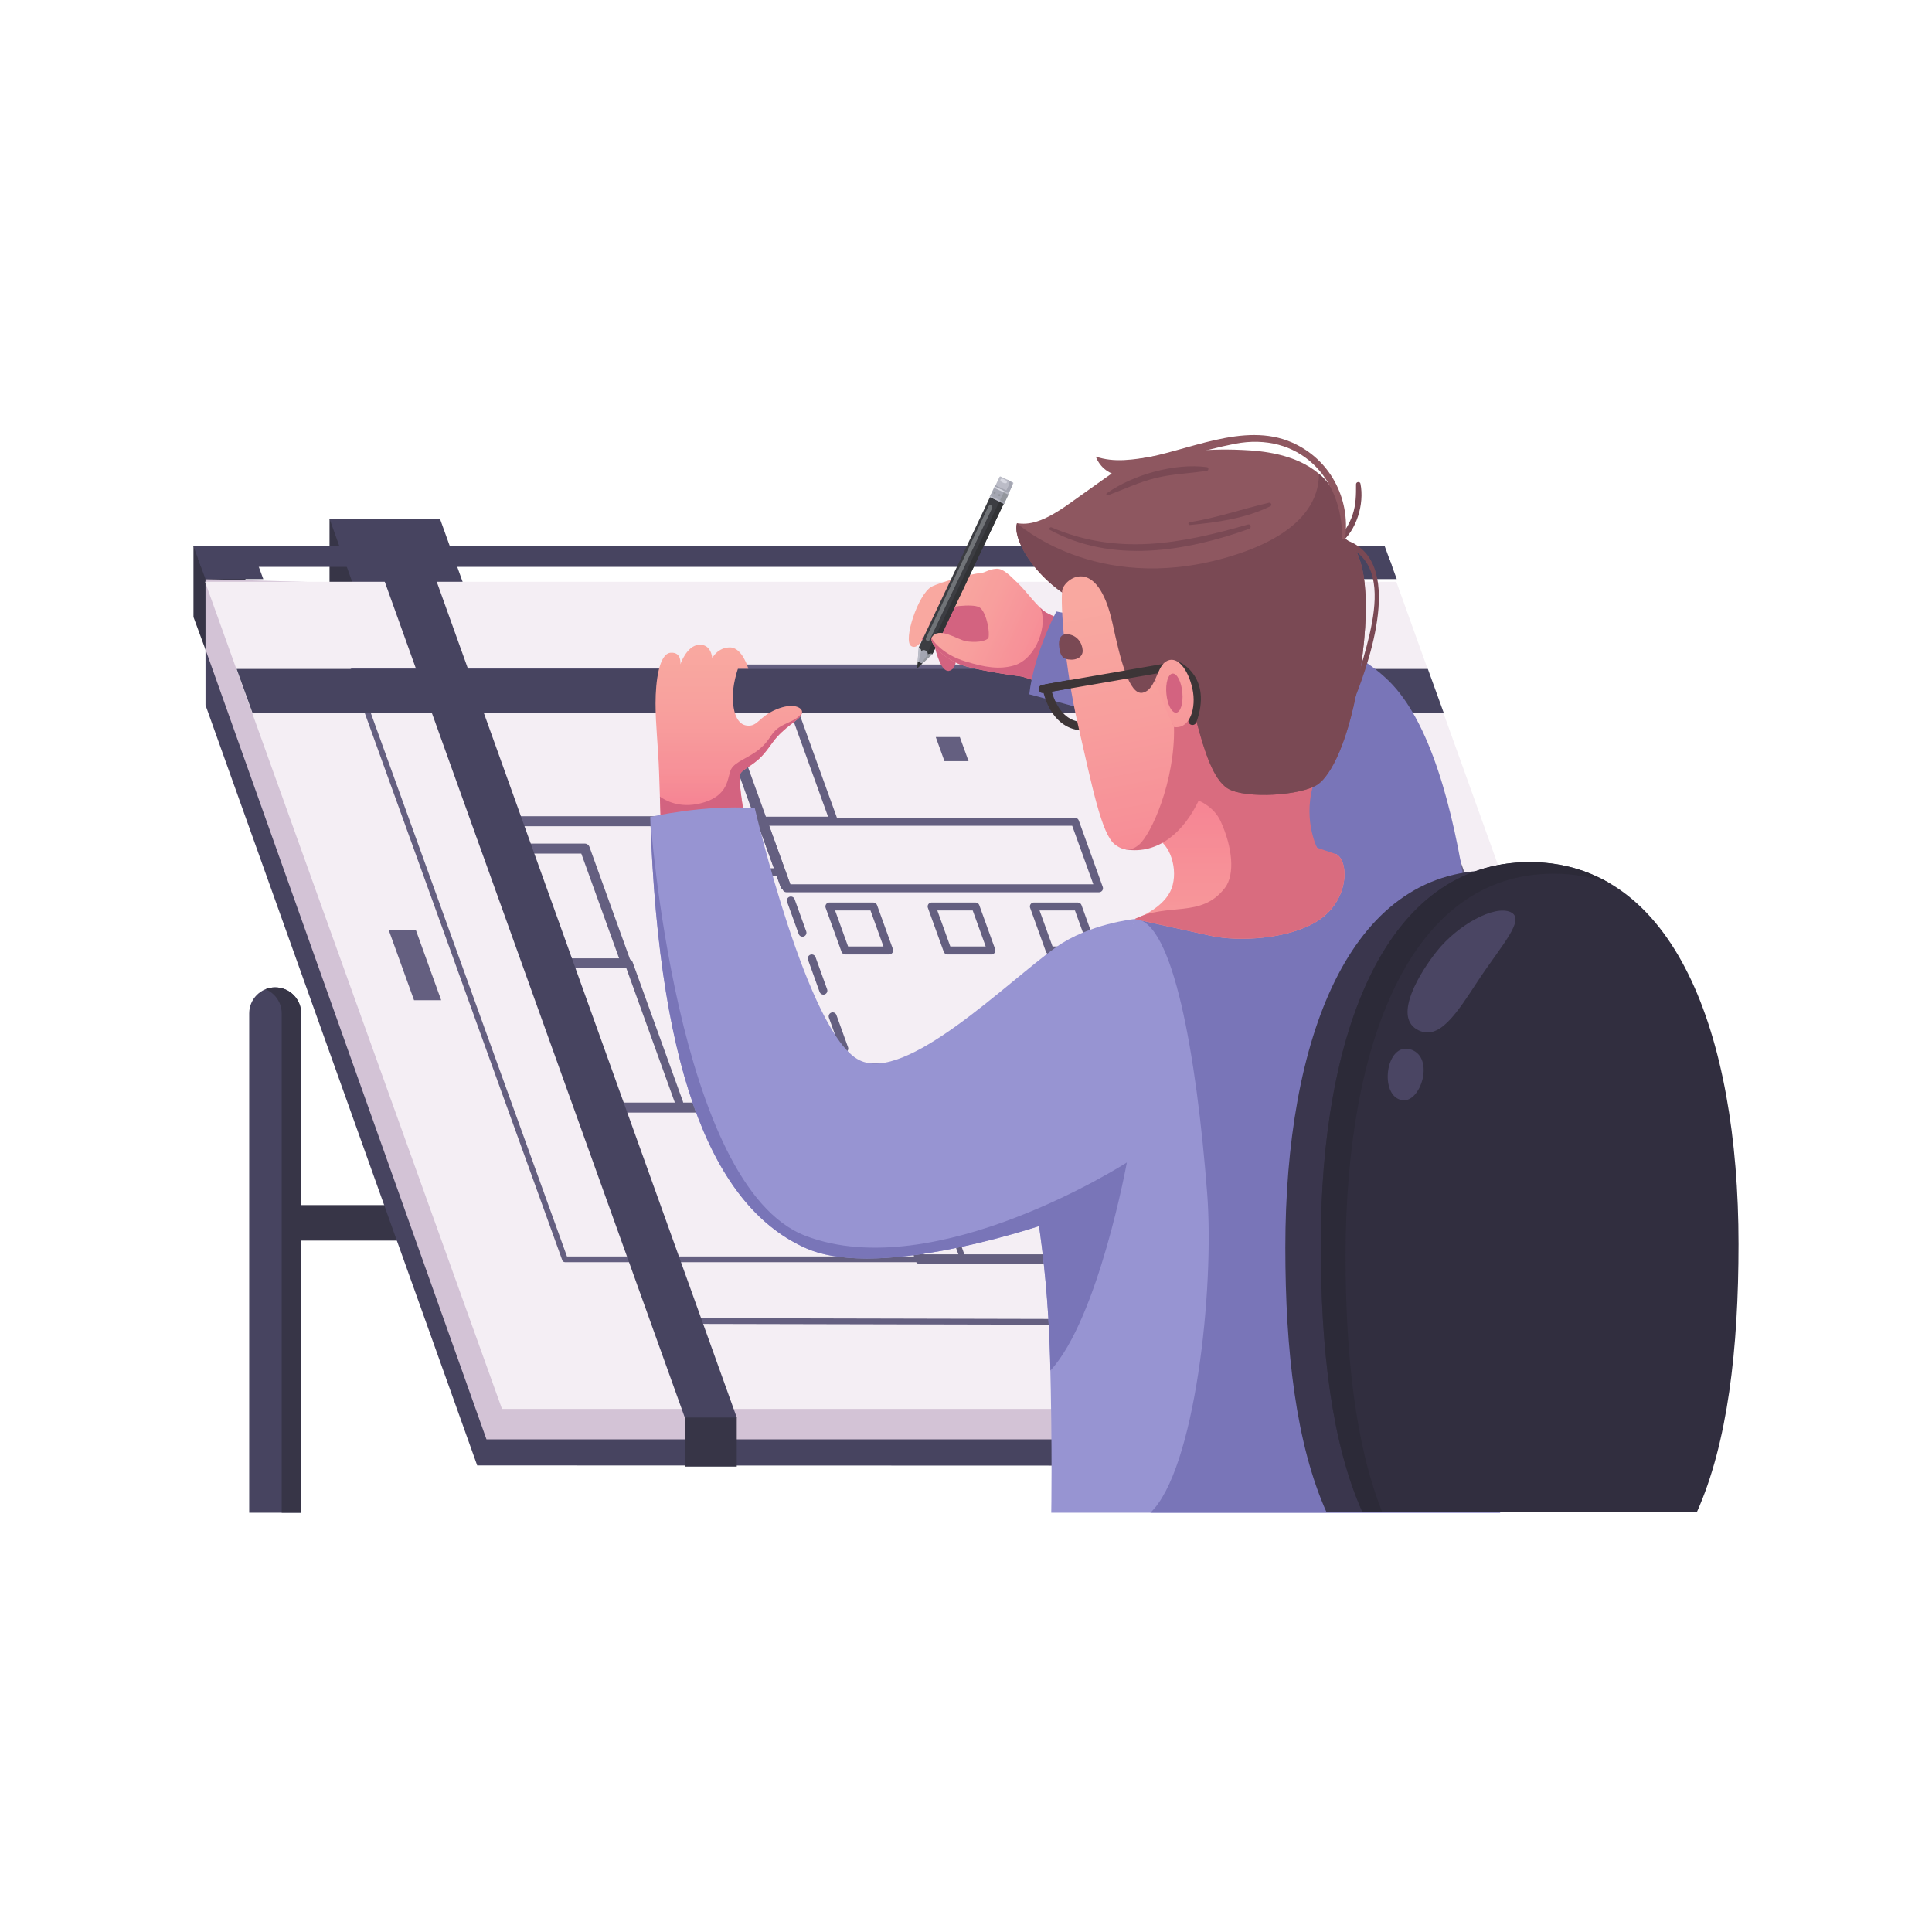 <svg xmlns="http://www.w3.org/2000/svg" xmlns:xlink="http://www.w3.org/1999/xlink" width="400" zoomAndPan="magnify" viewBox="0 0 300 300" height="400" preserveAspectRatio="xMidYMid meet" version="1.0"><defs><clipPath id="af533b45c8"><path d="M 38 153 L 47 153 L 47 234.898 L 38 234.898 Z M 38 153 " clip-rule="nonzero"/></clipPath><clipPath id="9ca219cb27"><path d="M 41 153 L 47 153 L 47 234.898 L 41 234.898 Z M 41 153 " clip-rule="nonzero"/></clipPath><clipPath id="e36abad21e"><path d="M 141.07 88.23 L 166 88.23 L 166 106.219 L 141.07 106.219 Z M 141.07 88.23 " clip-rule="nonzero"/></clipPath><clipPath id="bf52e51acd"><path d="M 162.598 95.203 C 161.219 94.469 159.387 91.805 158.102 90.609 C 157.23 89.797 155.902 88.223 154.711 88.312 C 153.516 88.406 152.973 88.91 152.418 88.957 C 150.766 89.094 145.867 90.445 144.637 91.113 C 142.582 92.227 140.16 99.496 141.5 100.328 C 143.227 101.402 144.691 95.281 145.637 94.848 C 147.117 94.16 150.996 93.719 152.051 94.285 C 153.242 94.93 153.93 98.949 153.309 99.43 L 158.562 105.035 C 159.477 105.219 161.953 106.184 161.953 106.184 L 165.988 96.672 C 165.988 96.672 163.973 95.938 162.598 95.203 Z M 162.598 95.203 " clip-rule="nonzero"/></clipPath><clipPath id="cbf56ad57e"><path d="M 162.598 95.203 C 161.219 94.469 159.387 91.805 158.102 90.609 C 157.227 89.797 155.902 88.223 154.707 88.312 C 153.516 88.406 152.973 88.91 152.414 88.957 C 150.766 89.094 145.867 90.445 144.637 91.113 C 142.582 92.227 140.16 99.496 141.5 100.328 C 143.227 101.402 144.691 95.281 145.633 94.848 C 147.117 94.16 150.996 93.719 152.047 94.285 C 153.242 94.93 153.93 98.949 153.309 99.43 L 158.559 105.035 C 159.477 105.219 161.953 106.184 161.953 106.184 L 165.988 96.676 C 165.988 96.676 163.973 95.938 162.598 95.203 " clip-rule="nonzero"/></clipPath><clipPath id="599e3ac841"><path d="M 144.652 78.414 L 133.367 103.059 L 161.496 115.988 L 172.785 91.348 Z M 144.652 78.414 " clip-rule="nonzero"/></clipPath><linearGradient x1="-0.152" gradientTransform="matrix(23.134, 10.634, -10.615, 23.176, 143.542, 92.127)" y1="0" x2="1.031" gradientUnits="userSpaceOnUse" y2="0" id="c128374b66"><stop stop-opacity="1" stop-color="rgb(97.6%, 65.9%, 62.7%)" offset="0"/><stop stop-opacity="1" stop-color="rgb(97.6%, 65.9%, 62.7%)" offset="0.125"/><stop stop-opacity="1" stop-color="rgb(97.6%, 65.816%, 62.7%)" offset="0.188"/><stop stop-opacity="1" stop-color="rgb(97.542%, 65.616%, 62.642%)" offset="0.219"/><stop stop-opacity="1" stop-color="rgb(97.392%, 65.433%, 62.492%)" offset="0.234"/><stop stop-opacity="1" stop-color="rgb(97.299%, 65.233%, 62.399%)" offset="0.25"/><stop stop-opacity="1" stop-color="rgb(97.299%, 64.981%, 62.399%)" offset="0.266"/><stop stop-opacity="1" stop-color="rgb(97.299%, 64.732%, 62.399%)" offset="0.281"/><stop stop-opacity="1" stop-color="rgb(97.299%, 64.45%, 62.399%)" offset="0.312"/><stop stop-opacity="1" stop-color="rgb(97.299%, 64.265%, 62.366%)" offset="0.328"/><stop stop-opacity="1" stop-color="rgb(97.299%, 64.066%, 62.166%)" offset="0.344"/><stop stop-opacity="1" stop-color="rgb(97.299%, 63.875%, 62%)" offset="0.359"/><stop stop-opacity="1" stop-color="rgb(97.299%, 63.66%, 62%)" offset="0.375"/><stop stop-opacity="1" stop-color="rgb(97.299%, 63.284%, 62%)" offset="0.391"/><stop stop-opacity="1" stop-color="rgb(97.299%, 63.075%, 61.975%)" offset="0.398"/><stop stop-opacity="1" stop-color="rgb(97.299%, 62.875%, 61.775%)" offset="0.406"/><stop stop-opacity="1" stop-color="rgb(97.299%, 62.549%, 61.6%)" offset="0.438"/><stop stop-opacity="1" stop-color="rgb(97.299%, 62.207%, 61.6%)" offset="0.469"/><stop stop-opacity="1" stop-color="rgb(97.299%, 61.826%, 61.6%)" offset="0.484"/><stop stop-opacity="1" stop-color="rgb(97.299%, 61.617%, 61.444%)" offset="0.492"/><stop stop-opacity="1" stop-color="rgb(97.299%, 61.455%, 61.244%)" offset="0.5"/><stop stop-opacity="1" stop-color="rgb(97.299%, 61.255%, 61.2%)" offset="0.508"/><stop stop-opacity="1" stop-color="rgb(97.299%, 61.049%, 61.2%)" offset="0.516"/><stop stop-opacity="1" stop-color="rgb(97.299%, 60.779%, 61.2%)" offset="0.523"/><stop stop-opacity="1" stop-color="rgb(97.299%, 60.564%, 61.2%)" offset="0.531"/><stop stop-opacity="1" stop-color="rgb(97.144%, 60.434%, 61.2%)" offset="0.547"/><stop stop-opacity="1" stop-color="rgb(96.944%, 60.284%, 61.086%)" offset="0.555"/><stop stop-opacity="1" stop-color="rgb(96.899%, 60.085%, 60.884%)" offset="0.562"/><stop stop-opacity="1" stop-color="rgb(96.899%, 59.894%, 60.799%)" offset="0.57"/><stop stop-opacity="1" stop-color="rgb(96.899%, 59.598%, 60.799%)" offset="0.578"/><stop stop-opacity="1" stop-color="rgb(96.899%, 59.218%, 60.713%)" offset="0.594"/><stop stop-opacity="1" stop-color="rgb(96.899%, 58.852%, 60.452%)" offset="0.625"/><stop stop-opacity="1" stop-color="rgb(96.899%, 58.481%, 60.138%)" offset="0.629"/><stop stop-opacity="1" stop-color="rgb(96.899%, 58.284%, 59.999%)" offset="0.633"/><stop stop-opacity="1" stop-color="rgb(96.899%, 58.141%, 59.999%)" offset="0.641"/><stop stop-opacity="1" stop-color="rgb(96.899%, 57.942%, 59.999%)" offset="0.648"/><stop stop-opacity="1" stop-color="rgb(96.899%, 57.742%, 59.999%)" offset="0.656"/><stop stop-opacity="1" stop-color="rgb(96.899%, 57.513%, 59.999%)" offset="0.672"/><stop stop-opacity="1" stop-color="rgb(96.899%, 57.364%, 59.981%)" offset="0.68"/><stop stop-opacity="1" stop-color="rgb(96.899%, 57.268%, 59.781%)" offset="0.688"/><stop stop-opacity="1" stop-color="rgb(96.899%, 57.057%, 59.599%)" offset="0.703"/><stop stop-opacity="1" stop-color="rgb(96.899%, 56.688%, 59.599%)" offset="0.719"/><stop stop-opacity="1" stop-color="rgb(96.899%, 56.299%, 59.399%)" offset="0.723"/><stop stop-opacity="1" stop-color="rgb(96.899%, 56.099%, 59.2%)" offset="0.727"/><stop stop-opacity="1" stop-color="rgb(96.899%, 56.099%, 59.2%)" offset="0.734"/><stop stop-opacity="1" stop-color="rgb(96.899%, 55.913%, 59.012%)" offset="0.742"/><stop stop-opacity="1" stop-color="rgb(96.899%, 55.536%, 58.812%)" offset="0.75"/><stop stop-opacity="1" stop-color="rgb(96.899%, 55.322%, 58.8%)" offset="0.758"/><stop stop-opacity="1" stop-color="rgb(96.719%, 55.119%, 58.8%)" offset="0.766"/><stop stop-opacity="1" stop-color="rgb(96.519%, 54.758%, 58.8%)" offset="0.781"/><stop stop-opacity="1" stop-color="rgb(96.5%, 54.538%, 58.647%)" offset="0.789"/><stop stop-opacity="1" stop-color="rgb(96.5%, 54.358%, 58.447%)" offset="0.797"/><stop stop-opacity="1" stop-color="rgb(96.5%, 54.025%, 58.4%)" offset="0.805"/><stop stop-opacity="1" stop-color="rgb(96.5%, 53.766%, 58.4%)" offset="0.812"/><stop stop-opacity="1" stop-color="rgb(96.5%, 53.561%, 58.4%)" offset="0.82"/><stop stop-opacity="1" stop-color="rgb(96.5%, 53.362%, 58.4%)" offset="0.828"/><stop stop-opacity="1" stop-color="rgb(96.5%, 53.181%, 58.282%)" offset="0.836"/><stop stop-opacity="1" stop-color="rgb(96.5%, 52.982%, 58.081%)" offset="0.844"/><stop stop-opacity="1" stop-color="rgb(96.5%, 52.788%, 57.999%)" offset="0.852"/><stop stop-opacity="1" stop-color="rgb(96.5%, 52.502%, 57.999%)" offset="0.859"/><stop stop-opacity="1" stop-color="rgb(96.5%, 52.171%, 57.999%)" offset="0.875"/><stop stop-opacity="1" stop-color="rgb(96.5%, 51.906%, 57.916%)" offset="0.883"/><stop stop-opacity="1" stop-color="rgb(96.5%, 51.715%, 57.716%)" offset="0.891"/><stop stop-opacity="1" stop-color="rgb(96.5%, 51.437%, 57.541%)" offset="0.906"/><stop stop-opacity="1" stop-color="rgb(96.5%, 51.053%, 57.391%)" offset="0.914"/><stop stop-opacity="1" stop-color="rgb(96.5%, 50.731%, 57.3%)" offset="0.922"/><stop stop-opacity="1" stop-color="rgb(96.5%, 50.551%, 57.3%)" offset="0.93"/><stop stop-opacity="1" stop-color="rgb(96.455%, 50.351%, 57.3%)" offset="0.938"/><stop stop-opacity="1" stop-color="rgb(96.255%, 50.146%, 57.246%)" offset="0.945"/><stop stop-opacity="1" stop-color="rgb(96.1%, 49.945%, 57.045%)" offset="0.953"/><stop stop-opacity="1" stop-color="rgb(96.1%, 49.765%, 56.898%)" offset="0.961"/><stop stop-opacity="1" stop-color="rgb(96.1%, 49.565%, 56.898%)" offset="0.969"/><stop stop-opacity="1" stop-color="rgb(96.1%, 49.399%, 56.898%)" offset="1"/></linearGradient><clipPath id="9c0e92ae61"><path d="M 144.527 98.234 L 158.641 98.234 L 158.641 105.062 L 144.527 105.062 Z M 144.527 98.234 " clip-rule="nonzero"/></clipPath><clipPath id="74b5e27f22"><path d="M 158.562 105.035 C 157 104.852 151.043 103.961 149.023 103.152 C 146.73 102.23 144.438 100.164 144.621 99.062 C 145.723 97.133 148.602 99.328 150.031 99.57 C 151.133 99.754 153.172 99.773 153.723 98.809 C 154.355 97.703 158.562 105.035 158.562 105.035 Z M 158.562 105.035 " clip-rule="nonzero"/></clipPath><clipPath id="781ff1bc3b"><path d="M 158.562 105.035 C 157 104.852 151.043 103.961 149.023 103.152 C 146.73 102.23 144.438 100.164 144.621 99.062 C 145.723 97.133 148.602 99.328 150.031 99.57 C 151.133 99.754 153.172 99.773 153.723 98.809 C 154.355 97.703 158.562 105.035 158.562 105.035 " clip-rule="nonzero"/></clipPath><clipPath id="1da1af5af0"><path d="M 146.895 91.77 L 141.449 103.66 L 156.105 110.398 L 161.551 98.508 Z M 146.895 91.77 " clip-rule="nonzero"/></clipPath><linearGradient x1="0.147" gradientTransform="matrix(23.785, 10.933, -10.913, 23.827, 141.232, 96.201)" y1="0" x2="0.742" gradientUnits="userSpaceOnUse" y2="0" id="ba032d2afe"><stop stop-opacity="1" stop-color="rgb(97.299%, 65.065%, 62.399%)" offset="0"/><stop stop-opacity="1" stop-color="rgb(97.299%, 64.88%, 62.399%)" offset="0.062"/><stop stop-opacity="1" stop-color="rgb(97.299%, 64.5%, 62.399%)" offset="0.094"/><stop stop-opacity="1" stop-color="rgb(97.299%, 64.209%, 62.305%)" offset="0.125"/><stop stop-opacity="1" stop-color="rgb(97.299%, 64.005%, 62.105%)" offset="0.188"/><stop stop-opacity="1" stop-color="rgb(97.299%, 63.73%, 62%)" offset="0.219"/><stop stop-opacity="1" stop-color="rgb(97.299%, 63.53%, 62%)" offset="0.25"/><stop stop-opacity="1" stop-color="rgb(97.299%, 63.379%, 62%)" offset="0.266"/><stop stop-opacity="1" stop-color="rgb(97.299%, 63.179%, 62%)" offset="0.281"/><stop stop-opacity="1" stop-color="rgb(97.299%, 62.952%, 61.852%)" offset="0.312"/><stop stop-opacity="1" stop-color="rgb(97.299%, 62.643%, 61.652%)" offset="0.344"/><stop stop-opacity="1" stop-color="rgb(97.299%, 62.442%, 61.6%)" offset="0.375"/><stop stop-opacity="1" stop-color="rgb(97.299%, 62.27%, 61.6%)" offset="0.406"/><stop stop-opacity="1" stop-color="rgb(97.299%, 62.07%, 61.6%)" offset="0.438"/><stop stop-opacity="1" stop-color="rgb(97.299%, 61.96%, 61.6%)" offset="0.453"/><stop stop-opacity="1" stop-color="rgb(97.299%, 61.76%, 61.562%)" offset="0.469"/><stop stop-opacity="1" stop-color="rgb(97.299%, 61.572%, 61.362%)" offset="0.484"/><stop stop-opacity="1" stop-color="rgb(97.299%, 61.372%, 61.2%)" offset="0.5"/><stop stop-opacity="1" stop-color="rgb(97.299%, 61.183%, 61.2%)" offset="0.516"/><stop stop-opacity="1" stop-color="rgb(97.299%, 60.977%, 61.2%)" offset="0.531"/><stop stop-opacity="1" stop-color="rgb(97.299%, 60.593%, 61.2%)" offset="0.562"/><stop stop-opacity="1" stop-color="rgb(97.115%, 60.399%, 61.014%)" offset="0.594"/><stop stop-opacity="1" stop-color="rgb(96.915%, 60.225%, 60.814%)" offset="0.609"/><stop stop-opacity="1" stop-color="rgb(96.899%, 59.862%, 60.799%)" offset="0.625"/><stop stop-opacity="1" stop-color="rgb(96.899%, 59.482%, 60.799%)" offset="0.656"/><stop stop-opacity="1" stop-color="rgb(96.899%, 59.245%, 60.657%)" offset="0.672"/><stop stop-opacity="1" stop-color="rgb(96.899%, 59.131%, 60.457%)" offset="0.688"/><stop stop-opacity="1" stop-color="rgb(96.899%, 58.931%, 60.399%)" offset="0.719"/><stop stop-opacity="1" stop-color="rgb(96.899%, 58.676%, 60.275%)" offset="0.734"/><stop stop-opacity="1" stop-color="rgb(96.899%, 58.476%, 60.075%)" offset="0.75"/><stop stop-opacity="1" stop-color="rgb(96.899%, 58.292%, 59.999%)" offset="0.766"/><stop stop-opacity="1" stop-color="rgb(96.899%, 58.092%, 59.999%)" offset="0.781"/><stop stop-opacity="1" stop-color="rgb(96.899%, 57.909%, 59.999%)" offset="0.797"/><stop stop-opacity="1" stop-color="rgb(96.899%, 57.709%, 59.999%)" offset="0.812"/><stop stop-opacity="1" stop-color="rgb(96.899%, 57.571%, 59.962%)" offset="0.844"/><stop stop-opacity="1" stop-color="rgb(96.899%, 57.362%, 59.763%)" offset="0.875"/><stop stop-opacity="1" stop-color="rgb(96.899%, 56.989%, 59.599%)" offset="0.906"/><stop stop-opacity="1" stop-color="rgb(96.899%, 56.61%, 59.599%)" offset="0.922"/><stop stop-opacity="1" stop-color="rgb(96.899%, 56.261%, 59.569%)" offset="0.938"/><stop stop-opacity="1" stop-color="rgb(96.899%, 56.07%, 59.369%)" offset="0.953"/><stop stop-opacity="1" stop-color="rgb(96.899%, 55.87%, 59.18%)" offset="0.969"/><stop stop-opacity="1" stop-color="rgb(96.899%, 55.679%, 58.98%)" offset="0.984"/><stop stop-opacity="1" stop-color="rgb(96.899%, 55.479%, 58.8%)" offset="1"/></linearGradient><clipPath id="40e86bd312"><path d="M 160 132 L 233 132 L 233 234.898 L 160 234.898 Z M 160 132 " clip-rule="nonzero"/></clipPath><clipPath id="584e767134"><path d="M 176 132 L 233 132 L 233 234.898 L 176 234.898 Z M 176 132 " clip-rule="nonzero"/></clipPath><clipPath id="8d3a15c5ba"><path d="M 101.793 100.062 L 124.559 100.062 L 124.559 128.094 L 101.793 128.094 Z M 101.793 100.062 " clip-rule="nonzero"/></clipPath><clipPath id="b3737140f1"><path d="M 102.617 128.094 C 102.617 128.094 102.48 124.098 102.344 119.965 C 102.203 115.828 101.793 112.66 101.793 109.215 C 101.793 105.77 102.344 101.496 104.133 101.359 C 105.918 101.223 105.645 103.152 105.645 103.152 C 105.645 103.152 106.609 100.258 108.535 100.121 C 110.461 99.98 110.598 102.188 110.598 102.188 C 110.598 102.188 111.422 100.531 113.348 100.531 C 115.273 100.531 116.203 103.84 116.203 103.84 L 114.586 103.84 C 114.586 103.84 113.656 106.426 113.797 108.766 C 113.934 111.109 114.691 112.492 115.926 112.66 C 117.68 112.902 117.746 111.332 120.516 110.164 C 123.289 108.996 124.594 109.957 124.547 110.562 C 124.461 111.699 122.727 112.168 120.664 114.418 C 119.797 115.363 118.973 116.895 117.68 118 C 116.391 119.105 115.102 119.637 114.93 120.207 C 114.586 121.344 115.688 127.406 115.688 127.406 Z M 102.617 128.094 " clip-rule="nonzero"/></clipPath><clipPath id="ab9a39a1e0"><path d="M 102.617 128.094 C 102.617 128.094 102.48 124.098 102.344 119.965 C 102.203 115.828 101.793 112.66 101.793 109.215 C 101.793 105.77 102.344 101.496 104.133 101.359 C 105.918 101.223 105.645 103.152 105.645 103.152 C 105.645 103.152 106.609 100.258 108.535 100.121 C 110.461 99.98 110.598 102.188 110.598 102.188 C 110.598 102.188 111.422 100.531 113.348 100.531 C 115.273 100.531 116.203 103.84 116.203 103.84 L 114.586 103.84 C 114.586 103.84 113.656 106.426 113.797 108.766 C 113.934 111.109 114.691 112.492 115.926 112.66 C 117.68 112.902 117.746 111.332 120.516 110.164 C 123.289 108.996 124.594 109.957 124.547 110.562 C 124.461 111.699 122.727 112.168 120.664 114.418 C 119.797 115.363 118.973 116.895 117.68 118 C 116.391 119.105 115.102 119.637 114.93 120.207 C 114.586 121.344 115.688 127.406 115.688 127.406 L 102.617 128.094 " clip-rule="nonzero"/></clipPath><linearGradient x1="0.017" gradientTransform="matrix(0, 28.698, -28.647, 0, 113.171, 99.568)" y1="0" x2="0.994" gradientUnits="userSpaceOnUse" y2="0" id="c58f832d07"><stop stop-opacity="1" stop-color="rgb(97.6%, 65.9%, 62.7%)" offset="0"/><stop stop-opacity="1" stop-color="rgb(97.6%, 65.9%, 62.7%)" offset="0.031"/><stop stop-opacity="1" stop-color="rgb(97.6%, 65.862%, 62.7%)" offset="0.047"/><stop stop-opacity="1" stop-color="rgb(97.6%, 65.662%, 62.7%)" offset="0.062"/><stop stop-opacity="1" stop-color="rgb(97.586%, 65.482%, 62.686%)" offset="0.094"/><stop stop-opacity="1" stop-color="rgb(97.498%, 65.364%, 62.598%)" offset="0.109"/><stop stop-opacity="1" stop-color="rgb(97.36%, 65.163%, 62.46%)" offset="0.125"/><stop stop-opacity="1" stop-color="rgb(97.299%, 64.961%, 62.399%)" offset="0.141"/><stop stop-opacity="1" stop-color="rgb(97.299%, 64.761%, 62.399%)" offset="0.156"/><stop stop-opacity="1" stop-color="rgb(97.299%, 64.481%, 62.399%)" offset="0.188"/><stop stop-opacity="1" stop-color="rgb(97.299%, 64.268%, 62.369%)" offset="0.219"/><stop stop-opacity="1" stop-color="rgb(97.299%, 64.069%, 62.169%)" offset="0.234"/><stop stop-opacity="1" stop-color="rgb(97.299%, 63.869%, 62%)" offset="0.25"/><stop stop-opacity="1" stop-color="rgb(97.299%, 63.669%, 62%)" offset="0.266"/><stop stop-opacity="1" stop-color="rgb(97.299%, 63.466%, 62%)" offset="0.281"/><stop stop-opacity="1" stop-color="rgb(97.299%, 63.255%, 61.987%)" offset="0.312"/><stop stop-opacity="1" stop-color="rgb(97.299%, 62.976%, 61.876%)" offset="0.328"/><stop stop-opacity="1" stop-color="rgb(97.299%, 62.778%, 61.687%)" offset="0.344"/><stop stop-opacity="1" stop-color="rgb(97.299%, 62.527%, 61.6%)" offset="0.375"/><stop stop-opacity="1" stop-color="rgb(97.299%, 62.273%, 61.6%)" offset="0.391"/><stop stop-opacity="1" stop-color="rgb(97.299%, 62.057%, 61.6%)" offset="0.406"/><stop stop-opacity="1" stop-color="rgb(97.299%, 61.749%, 61.577%)" offset="0.422"/><stop stop-opacity="1" stop-color="rgb(97.299%, 61.458%, 61.458%)" offset="0.43"/><stop stop-opacity="1" stop-color="rgb(97.299%, 61.261%, 61.279%)" offset="0.438"/><stop stop-opacity="1" stop-color="rgb(97.289%, 60.971%, 61.189%)" offset="0.469"/><stop stop-opacity="1" stop-color="rgb(97.179%, 60.68%, 61.079%)" offset="0.484"/><stop stop-opacity="1" stop-color="rgb(96.989%, 60.468%, 60.889%)" offset="0.5"/><stop stop-opacity="1" stop-color="rgb(96.899%, 60.162%, 60.799%)" offset="0.516"/><stop stop-opacity="1" stop-color="rgb(96.899%, 59.863%, 60.799%)" offset="0.523"/><stop stop-opacity="1" stop-color="rgb(96.899%, 59.657%, 60.776%)" offset="0.531"/><stop stop-opacity="1" stop-color="rgb(96.899%, 59.36%, 60.576%)" offset="0.547"/><stop stop-opacity="1" stop-color="rgb(96.899%, 58.981%, 60.399%)" offset="0.562"/><stop stop-opacity="1" stop-color="rgb(96.899%, 58.78%, 60.379%)" offset="0.578"/><stop stop-opacity="1" stop-color="rgb(96.899%, 58.566%, 60.179%)" offset="0.594"/><stop stop-opacity="1" stop-color="rgb(96.899%, 58.266%, 59.999%)" offset="0.602"/><stop stop-opacity="1" stop-color="rgb(96.899%, 58.06%, 59.999%)" offset="0.609"/><stop stop-opacity="1" stop-color="rgb(96.899%, 57.771%, 59.999%)" offset="0.625"/><stop stop-opacity="1" stop-color="rgb(96.899%, 57.425%, 59.981%)" offset="0.656"/><stop stop-opacity="1" stop-color="rgb(96.899%, 57.074%, 59.781%)" offset="0.688"/><stop stop-opacity="1" stop-color="rgb(96.899%, 56.781%, 59.599%)" offset="0.695"/><stop stop-opacity="1" stop-color="rgb(96.899%, 56.573%, 59.586%)" offset="0.703"/><stop stop-opacity="1" stop-color="rgb(96.899%, 56.276%, 59.377%)" offset="0.719"/><stop stop-opacity="1" stop-color="rgb(96.899%, 55.977%, 59.077%)" offset="0.727"/><stop stop-opacity="1" stop-color="rgb(96.899%, 55.769%, 58.887%)" offset="0.734"/><stop stop-opacity="1" stop-color="rgb(96.889%, 55.472%, 58.8%)" offset="0.75"/><stop stop-opacity="1" stop-color="rgb(96.689%, 55.083%, 58.8%)" offset="0.766"/><stop stop-opacity="1" stop-color="rgb(96.5%, 54.785%, 58.8%)" offset="0.773"/><stop stop-opacity="1" stop-color="rgb(96.5%, 54.578%, 58.788%)" offset="0.781"/><stop stop-opacity="1" stop-color="rgb(96.5%, 54.28%, 58.588%)" offset="0.797"/><stop stop-opacity="1" stop-color="rgb(96.5%, 53.889%, 58.4%)" offset="0.812"/><stop stop-opacity="1" stop-color="rgb(96.5%, 53.592%, 58.4%)" offset="0.82"/><stop stop-opacity="1" stop-color="rgb(96.5%, 53.384%, 58.4%)" offset="0.828"/><stop stop-opacity="1" stop-color="rgb(96.5%, 53.087%, 58.395%)" offset="0.844"/><stop stop-opacity="1" stop-color="rgb(96.5%, 52.788%, 58.289%)" offset="0.852"/><stop stop-opacity="1" stop-color="rgb(96.5%, 52.591%, 58.092%)" offset="0.859"/><stop stop-opacity="1" stop-color="rgb(96.5%, 52.495%, 57.999%)" offset="0.875"/><stop stop-opacity="1" stop-color="rgb(96.5%, 52.345%, 57.999%)" offset="0.891"/><stop stop-opacity="1" stop-color="rgb(96.5%, 52.095%, 57.895%)" offset="0.898"/><stop stop-opacity="1" stop-color="rgb(96.5%, 51.888%, 57.695%)" offset="0.906"/><stop stop-opacity="1" stop-color="rgb(96.5%, 51.59%, 57.597%)" offset="0.922"/><stop stop-opacity="1" stop-color="rgb(96.5%, 51.201%, 57.449%)" offset="0.938"/><stop stop-opacity="1" stop-color="rgb(96.5%, 50.902%, 57.301%)" offset="0.945"/><stop stop-opacity="1" stop-color="rgb(96.5%, 50.696%, 57.3%)" offset="0.953"/><stop stop-opacity="1" stop-color="rgb(96.5%, 50.397%, 57.3%)" offset="0.969"/><stop stop-opacity="1" stop-color="rgb(96.397%, 50.099%, 57.198%)" offset="0.977"/><stop stop-opacity="1" stop-color="rgb(96.198%, 49.892%, 56.996%)" offset="0.984"/><stop stop-opacity="1" stop-color="rgb(96.1%, 49.593%, 56.898%)" offset="1"/></linearGradient><clipPath id="eb79f100d7"><path d="M 176.215 103.383 L 208.852 103.383 L 208.852 145.84 L 176.215 145.84 Z M 176.215 103.383 " clip-rule="nonzero"/></clipPath><clipPath id="2452e814d6"><path d="M 180.801 113.438 C 180.801 113.438 179.211 124.605 179.793 130.301 C 182.062 131.609 183.023 135.812 181.719 138.43 C 180.27 141.332 176.215 142.703 176.215 142.703 C 176.215 142.703 179.793 143.531 188.047 145.32 C 192.281 146.242 199.898 145.867 204.418 143.117 C 209.551 139.992 209.52 133.742 207.512 132.645 C 205.996 132.645 204.508 131.633 204.508 131.633 C 204.508 131.633 201.32 127.703 203.797 121.777 L 183.953 103.383 Z M 180.801 113.438 " clip-rule="nonzero"/></clipPath><clipPath id="a62c0838be"><path d="M 180.801 113.438 C 180.801 113.438 179.211 124.605 179.793 130.301 C 182.062 131.609 183.023 135.812 181.719 138.43 C 180.27 141.332 176.215 142.703 176.215 142.703 C 176.215 142.703 179.793 143.531 188.047 145.32 C 192.281 146.242 199.898 145.867 204.418 143.117 C 209.551 139.992 209.52 133.742 207.512 132.645 C 205.996 132.645 204.508 131.633 204.508 131.633 C 204.508 131.633 201.32 127.703 203.797 121.777 L 183.953 103.383 L 180.801 113.438 " clip-rule="nonzero"/></clipPath><linearGradient x1="0.326" gradientTransform="matrix(0, -42.152, 42.077, 0, 192.493, 159.564)" y1="0" x2="1.333" gradientUnits="userSpaceOnUse" y2="0" id="f3e9253f11"><stop stop-opacity="1" stop-color="rgb(97.299%, 60.965%, 61.2%)" offset="0"/><stop stop-opacity="1" stop-color="rgb(97.299%, 60.835%, 61.2%)" offset="0.016"/><stop stop-opacity="1" stop-color="rgb(97.26%, 60.553%, 61.2%)" offset="0.023"/><stop stop-opacity="1" stop-color="rgb(97.06%, 60.365%, 61.166%)" offset="0.031"/><stop stop-opacity="1" stop-color="rgb(96.899%, 60.146%, 60.965%)" offset="0.047"/><stop stop-opacity="1" stop-color="rgb(96.899%, 59.779%, 60.799%)" offset="0.062"/><stop stop-opacity="1" stop-color="rgb(96.899%, 59.599%, 60.799%)" offset="0.078"/><stop stop-opacity="1" stop-color="rgb(96.899%, 59.587%, 60.799%)" offset="0.086"/><stop stop-opacity="1" stop-color="rgb(96.899%, 59.38%, 60.793%)" offset="0.094"/><stop stop-opacity="1" stop-color="rgb(96.899%, 58.992%, 60.593%)" offset="0.125"/><stop stop-opacity="1" stop-color="rgb(96.899%, 58.8%, 60.399%)" offset="0.133"/><stop stop-opacity="1" stop-color="rgb(96.899%, 58.6%, 60.199%)" offset="0.137"/><stop stop-opacity="1" stop-color="rgb(96.899%, 58.4%, 59.999%)" offset="0.141"/><stop stop-opacity="1" stop-color="rgb(96.899%, 58.389%, 59.999%)" offset="0.148"/><stop stop-opacity="1" stop-color="rgb(96.899%, 58.188%, 59.999%)" offset="0.156"/><stop stop-opacity="1" stop-color="rgb(96.899%, 57.904%, 59.999%)" offset="0.172"/><stop stop-opacity="1" stop-color="rgb(96.899%, 57.704%, 59.999%)" offset="0.188"/><stop stop-opacity="1" stop-color="rgb(96.899%, 57.457%, 59.81%)" offset="0.203"/><stop stop-opacity="1" stop-color="rgb(96.899%, 57.213%, 59.61%)" offset="0.219"/><stop stop-opacity="1" stop-color="rgb(96.899%, 57.005%, 59.599%)" offset="0.234"/><stop stop-opacity="1" stop-color="rgb(96.899%, 56.723%, 59.599%)" offset="0.25"/><stop stop-opacity="1" stop-color="rgb(96.899%, 56.438%, 59.512%)" offset="0.266"/><stop stop-opacity="1" stop-color="rgb(96.899%, 56.212%, 59.312%)" offset="0.281"/><stop stop-opacity="1" stop-color="rgb(96.899%, 55.939%, 59.2%)" offset="0.297"/><stop stop-opacity="1" stop-color="rgb(96.899%, 55.739%, 59.045%)" offset="0.305"/><stop stop-opacity="1" stop-color="rgb(96.899%, 55.53%, 58.846%)" offset="0.312"/><stop stop-opacity="1" stop-color="rgb(96.739%, 55.171%, 58.8%)" offset="0.328"/><stop stop-opacity="1" stop-color="rgb(96.539%, 54.939%, 58.8%)" offset="0.344"/><stop stop-opacity="1" stop-color="rgb(96.5%, 54.82%, 58.8%)" offset="0.359"/><stop stop-opacity="1" stop-color="rgb(96.5%, 54.62%, 58.655%)" offset="0.375"/><stop stop-opacity="1" stop-color="rgb(96.5%, 54.361%, 58.455%)" offset="0.383"/><stop stop-opacity="1" stop-color="rgb(96.5%, 54.16%, 58.4%)" offset="0.391"/><stop stop-opacity="1" stop-color="rgb(96.5%, 53.949%, 58.4%)" offset="0.398"/><stop stop-opacity="1" stop-color="rgb(96.5%, 53.749%, 58.4%)" offset="0.406"/><stop stop-opacity="1" stop-color="rgb(96.5%, 53.561%, 58.4%)" offset="0.414"/><stop stop-opacity="1" stop-color="rgb(96.5%, 53.362%, 58.4%)" offset="0.422"/><stop stop-opacity="1" stop-color="rgb(96.5%, 53.236%, 58.4%)" offset="0.438"/><stop stop-opacity="1" stop-color="rgb(96.5%, 53.036%, 58.27%)" offset="0.453"/><stop stop-opacity="1" stop-color="rgb(96.5%, 52.776%, 58.069%)" offset="0.461"/><stop stop-opacity="1" stop-color="rgb(96.5%, 52.576%, 57.999%)" offset="0.469"/><stop stop-opacity="1" stop-color="rgb(96.5%, 52.348%, 57.999%)" offset="0.5"/><stop stop-opacity="1" stop-color="rgb(96.5%, 52.083%, 57.883%)" offset="0.516"/><stop stop-opacity="1" stop-color="rgb(96.5%, 51.762%, 57.683%)" offset="0.52"/><stop stop-opacity="1" stop-color="rgb(96.5%, 51.559%, 57.599%)" offset="0.523"/><stop stop-opacity="1" stop-color="rgb(96.5%, 51.479%, 57.599%)" offset="0.531"/><stop stop-opacity="1" stop-color="rgb(96.5%, 51.299%, 57.524%)" offset="0.562"/><stop stop-opacity="1" stop-color="rgb(96.5%, 50.993%, 57.375%)" offset="0.566"/><stop stop-opacity="1" stop-color="rgb(96.5%, 50.787%, 57.3%)" offset="0.57"/><stop stop-opacity="1" stop-color="rgb(96.5%, 50.693%, 57.3%)" offset="0.578"/><stop stop-opacity="1" stop-color="rgb(96.5%, 50.552%, 57.3%)" offset="0.594"/><stop stop-opacity="1" stop-color="rgb(96.449%, 50.352%, 57.3%)" offset="0.609"/><stop stop-opacity="1" stop-color="rgb(96.249%, 50.114%, 57.214%)" offset="0.625"/><stop stop-opacity="1" stop-color="rgb(96.1%, 49.875%, 57.013%)" offset="0.641"/><stop stop-opacity="1" stop-color="rgb(96.1%, 49.561%, 56.898%)" offset="0.656"/><stop stop-opacity="1" stop-color="rgb(96.1%, 49.364%, 56.898%)" offset="0.672"/><stop stop-opacity="1" stop-color="rgb(96.1%, 49.164%, 56.898%)" offset="0.688"/><stop stop-opacity="1" stop-color="rgb(96.1%, 48.999%, 56.898%)" offset="0.75"/><stop stop-opacity="1" stop-color="rgb(96.1%, 48.999%, 56.898%)" offset="1"/></linearGradient><clipPath id="fec0ddace0"><path d="M 164.785 89.48 L 182.352 89.48 L 182.352 131.992 L 164.785 131.992 Z M 164.785 89.48 " clip-rule="nonzero"/></clipPath><clipPath id="afa09ff7d2"><path d="M 179.375 105.492 C 178.934 106.461 178.41 107.34 177.461 107.559 C 175.309 108.051 173.902 102.105 172.777 96.902 C 170.391 85.902 165.16 89.914 164.934 91.711 C 164.66 93.91 165.352 103.707 167.363 112.453 C 169.566 122.008 171.035 129.559 173.133 131.141 C 174.535 132.199 175.707 132.129 176.836 131.191 C 178.766 129.598 182.492 121.262 182.297 112.895 Z M 179.375 105.492 " clip-rule="nonzero"/></clipPath><clipPath id="64ba3b0bff"><path d="M 179.375 105.492 C 178.934 106.457 178.41 107.34 177.461 107.559 C 175.309 108.051 173.906 102.105 172.777 96.902 C 170.391 85.902 165.16 89.914 164.934 91.711 C 164.66 93.91 165.352 103.707 167.367 112.453 C 169.566 122.008 171.035 129.559 173.133 131.141 C 174.535 132.199 175.707 132.125 176.836 131.191 C 178.766 129.598 182.492 121.262 182.297 112.895 L 179.375 105.492 " clip-rule="nonzero"/></clipPath><clipPath id="53056b2c69"><path d="M 181.844 82.551 L 155.996 87.59 L 165.312 135.551 L 191.16 130.508 Z M 181.844 82.551 " clip-rule="nonzero"/></clipPath><linearGradient x1="0.01" gradientTransform="matrix(11.005, 56.641, -56.539, 11.025, 169.986, 87.875)" y1="0" x2="0.791" gradientUnits="userSpaceOnUse" y2="0" id="c6b3a552b1"><stop stop-opacity="1" stop-color="rgb(97.6%, 65.9%, 62.7%)" offset="0"/><stop stop-opacity="1" stop-color="rgb(97.6%, 65.9%, 62.7%)" offset="0.062"/><stop stop-opacity="1" stop-color="rgb(97.6%, 65.881%, 62.7%)" offset="0.094"/><stop stop-opacity="1" stop-color="rgb(97.6%, 65.683%, 62.7%)" offset="0.125"/><stop stop-opacity="1" stop-color="rgb(97.461%, 65.317%, 62.561%)" offset="0.156"/><stop stop-opacity="1" stop-color="rgb(97.311%, 65.114%, 62.411%)" offset="0.188"/><stop stop-opacity="1" stop-color="rgb(97.299%, 64.941%, 62.399%)" offset="0.219"/><stop stop-opacity="1" stop-color="rgb(97.299%, 64.645%, 62.399%)" offset="0.234"/><stop stop-opacity="1" stop-color="rgb(97.299%, 64.403%, 62.399%)" offset="0.25"/><stop stop-opacity="1" stop-color="rgb(97.299%, 64.177%, 62.276%)" offset="0.281"/><stop stop-opacity="1" stop-color="rgb(97.299%, 63.977%, 62.076%)" offset="0.312"/><stop stop-opacity="1" stop-color="rgb(97.299%, 63.715%, 62%)" offset="0.344"/><stop stop-opacity="1" stop-color="rgb(97.299%, 63.358%, 62%)" offset="0.375"/><stop stop-opacity="1" stop-color="rgb(97.299%, 63.081%, 61.938%)" offset="0.406"/><stop stop-opacity="1" stop-color="rgb(97.299%, 62.885%, 61.784%)" offset="0.422"/><stop stop-opacity="1" stop-color="rgb(97.299%, 62.672%, 61.646%)" offset="0.438"/><stop stop-opacity="1" stop-color="rgb(97.299%, 62.476%, 61.6%)" offset="0.469"/><stop stop-opacity="1" stop-color="rgb(97.299%, 62.35%, 61.6%)" offset="0.484"/><stop stop-opacity="1" stop-color="rgb(97.299%, 62.132%, 61.6%)" offset="0.5"/><stop stop-opacity="1" stop-color="rgb(97.299%, 61.781%, 61.6%)" offset="0.531"/><stop stop-opacity="1" stop-color="rgb(97.299%, 61.6%, 61.407%)" offset="0.547"/><stop stop-opacity="1" stop-color="rgb(97.299%, 61.427%, 61.208%)" offset="0.562"/><stop stop-opacity="1" stop-color="rgb(97.299%, 61.064%, 61.2%)" offset="0.578"/><stop stop-opacity="1" stop-color="rgb(97.299%, 60.692%, 61.2%)" offset="0.594"/><stop stop-opacity="1" stop-color="rgb(97.141%, 60.454%, 61.041%)" offset="0.625"/><stop stop-opacity="1" stop-color="rgb(96.941%, 60.3%, 60.841%)" offset="0.641"/><stop stop-opacity="1" stop-color="rgb(96.899%, 60.02%, 60.799%)" offset="0.656"/><stop stop-opacity="1" stop-color="rgb(96.899%, 59.656%, 60.799%)" offset="0.672"/><stop stop-opacity="1" stop-color="rgb(96.899%, 59.283%, 60.745%)" offset="0.688"/><stop stop-opacity="1" stop-color="rgb(96.899%, 58.946%, 60.545%)" offset="0.719"/><stop stop-opacity="1" stop-color="rgb(96.899%, 58.612%, 60.213%)" offset="0.75"/><stop stop-opacity="1" stop-color="rgb(96.899%, 58.234%, 60.013%)" offset="0.766"/><stop stop-opacity="1" stop-color="rgb(96.899%, 57.861%, 59.999%)" offset="0.781"/><stop stop-opacity="1" stop-color="rgb(96.899%, 57.593%, 59.937%)" offset="0.812"/><stop stop-opacity="1" stop-color="rgb(96.899%, 57.436%, 59.781%)" offset="0.828"/><stop stop-opacity="1" stop-color="rgb(96.899%, 57.231%, 59.644%)" offset="0.844"/><stop stop-opacity="1" stop-color="rgb(96.899%, 56.912%, 59.599%)" offset="0.859"/><stop stop-opacity="1" stop-color="rgb(96.899%, 56.612%, 59.599%)" offset="0.875"/><stop stop-opacity="1" stop-color="rgb(96.899%, 56.448%, 59.547%)" offset="0.891"/><stop stop-opacity="1" stop-color="rgb(96.899%, 56.207%, 59.308%)" offset="0.906"/><stop stop-opacity="1" stop-color="rgb(96.899%, 55.838%, 58.958%)" offset="0.922"/><stop stop-opacity="1" stop-color="rgb(96.898%, 55.476%, 58.8%)" offset="0.938"/><stop stop-opacity="1" stop-color="rgb(96.704%, 55.104%, 58.8%)" offset="0.953"/><stop stop-opacity="1" stop-color="rgb(96.506%, 54.906%, 58.8%)" offset="0.969"/><stop stop-opacity="1" stop-color="rgb(96.5%, 54.733%, 58.8%)" offset="0.984"/><stop stop-opacity="1" stop-color="rgb(96.5%, 54.385%, 58.652%)" offset="1"/></linearGradient><clipPath id="32c5b15639"><path d="M 179.281 102.371 L 185.426 102.371 L 185.426 112.949 L 179.281 112.949 Z M 179.281 102.371 " clip-rule="nonzero"/></clipPath><clipPath id="ed85b5a66c"><path d="M 185.16 106.949 C 184.488 103.867 182.711 101.605 180.992 102.75 C 180.246 103.25 179.859 104.422 179.375 105.492 C 180.059 107.863 181.047 110.332 182.297 112.895 C 184.77 113.254 185.812 109.93 185.16 106.949 Z M 185.16 106.949 " clip-rule="nonzero"/></clipPath><clipPath id="ffedb84fa9"><path d="M 185.16 106.949 C 184.488 103.867 182.715 101.602 180.996 102.75 C 180.246 103.25 179.859 104.422 179.375 105.492 C 180.059 107.863 181.047 110.332 182.297 112.895 C 184.77 113.254 185.812 109.93 185.16 106.949 " clip-rule="nonzero"/></clipPath><clipPath id="8dada9d6ea"><path d="M 185.121 99.605 L 175.773 102.855 L 180.066 115.25 L 189.414 112.004 Z M 185.121 99.605 " clip-rule="nonzero"/></clipPath><linearGradient x1="0.346" gradientTransform="matrix(18.878, 54.517, -54.419, 18.912, 174.252, 83.025)" y1="0" x2="0.554" gradientUnits="userSpaceOnUse" y2="0" id="d87756c4d6"><stop stop-opacity="1" stop-color="rgb(97.299%, 62.564%, 61.6%)" offset="0"/><stop stop-opacity="1" stop-color="rgb(97.299%, 62.427%, 61.6%)" offset="0.25"/><stop stop-opacity="1" stop-color="rgb(97.299%, 62.198%, 61.6%)" offset="0.312"/><stop stop-opacity="1" stop-color="rgb(97.299%, 61.98%, 61.526%)" offset="0.375"/><stop stop-opacity="1" stop-color="rgb(97.299%, 61.671%, 61.327%)" offset="0.438"/><stop stop-opacity="1" stop-color="rgb(97.299%, 61.307%, 61.2%)" offset="0.5"/><stop stop-opacity="1" stop-color="rgb(97.299%, 60.942%, 61.2%)" offset="0.562"/><stop stop-opacity="1" stop-color="rgb(97.298%, 60.58%, 61.198%)" offset="0.625"/><stop stop-opacity="1" stop-color="rgb(97.115%, 60.399%, 61.014%)" offset="0.75"/><stop stop-opacity="1" stop-color="rgb(96.916%, 60.251%, 60.815%)" offset="0.812"/><stop stop-opacity="1" stop-color="rgb(96.899%, 59.921%, 60.799%)" offset="0.875"/><stop stop-opacity="1" stop-color="rgb(96.899%, 59.557%, 60.799%)" offset="0.938"/><stop stop-opacity="1" stop-color="rgb(96.899%, 59.192%, 60.704%)" offset="1"/></linearGradient><clipPath id="2175c22576"><path d="M 199 135 L 264 135 L 264 234.898 L 199 234.898 Z M 199 135 " clip-rule="nonzero"/></clipPath><clipPath id="c5a950a813"><path d="M 205 133 L 270 133 L 270 234.898 L 205 234.898 Z M 205 133 " clip-rule="nonzero"/></clipPath><clipPath id="be4193ea21"><path d="M 205 133 L 251 133 L 251 234.898 L 205 234.898 Z M 205 133 " clip-rule="nonzero"/></clipPath></defs><path fill="#373547" d="M 43.465 192.637 L 43.465 187.125 L 124.902 187.125 L 124.902 192.637 L 43.465 192.637 " fill-opacity="1" fill-rule="nonzero"/><path fill="#373547" d="M 30.043 95.812 L 31.91 100.879 L 40.887 100.879 L 39.02 95.812 L 30.043 95.812 " fill-opacity="1" fill-rule="nonzero"/><path fill="#373547" d="M 59.238 92.266 L 51.168 92.266 L 51.168 80.551 L 59.238 80.551 L 59.238 92.266 " fill-opacity="1" fill-rule="nonzero"/><path fill="#373547" d="M 38.113 95.848 L 30.043 95.848 L 30.043 84.82 L 38.113 84.82 L 38.113 95.848 " fill-opacity="1" fill-rule="nonzero"/><path fill="#474460" d="M 262.996 227.613 L 262.996 222.469 L 216.887 103.703 L 31.91 98.559 L 31.91 109.492 L 74.098 227.551 L 262.996 227.613 " fill-opacity="1" fill-rule="nonzero"/><path fill="#d3c3d6" d="M 262.996 223.508 L 262.996 218.363 L 216.887 95.066 L 31.91 89.922 L 31.91 100.855 L 75.543 223.508 L 262.996 223.508 " fill-opacity="1" fill-rule="nonzero"/><path fill="#474460" d="M 72.672 92.676 L 68.32 80.551 L 51.168 80.551 L 55.523 92.676 L 72.672 92.676 " fill-opacity="1" fill-rule="nonzero"/><path fill="#f4eef4" d="M 262.93 218.777 L 216.82 90.336 L 31.84 90.336 L 77.949 218.777 L 262.93 218.777 " fill-opacity="1" fill-rule="nonzero"/><g clip-path="url(#af533b45c8)"><path fill="#474460" d="M 46.766 234.898 L 38.695 234.898 L 38.695 157.355 C 38.695 155.125 40.504 153.316 42.73 153.316 C 44.961 153.316 46.766 155.125 46.766 157.355 L 46.766 234.898 " fill-opacity="1" fill-rule="nonzero"/></g><path fill="#645f80" d="M 134.406 172.758 L 90.027 172.758 C 89.699 172.758 89.41 172.555 89.297 172.246 L 81.215 149.848 C 81.129 149.609 81.164 149.348 81.309 149.141 C 81.453 148.93 81.691 148.809 81.941 148.809 L 96.133 148.809 L 90.262 132.543 L 75.512 132.543 C 75.184 132.543 74.895 132.34 74.781 132.031 L 73.25 127.785 C 73.164 127.547 73.199 127.281 73.344 127.074 C 73.488 126.867 73.727 126.746 73.98 126.746 L 118.359 126.746 C 118.684 126.746 118.977 126.949 119.086 127.258 L 122.664 137.164 C 122.809 137.566 122.602 138.012 122.199 138.156 C 121.797 138.301 121.352 138.094 121.207 137.691 L 117.816 128.297 L 75.082 128.297 L 76.055 130.992 L 90.805 130.992 C 91.129 130.992 91.422 131.195 91.531 131.504 L 97.961 149.32 C 98.047 149.559 98.012 149.824 97.867 150.031 C 97.723 150.238 97.488 150.359 97.234 150.359 L 83.047 150.359 L 90.57 171.207 L 133.305 171.207 L 131.363 165.836 C 131.219 165.434 131.426 164.988 131.828 164.84 C 132.23 164.699 132.676 164.906 132.82 165.309 L 135.137 171.719 C 135.223 171.957 135.188 172.219 135.039 172.426 C 134.895 172.637 134.66 172.758 134.406 172.758 " fill-opacity="1" fill-rule="nonzero"/><path fill="#645f80" d="M 209.398 196.32 L 142.914 196.32 C 142.586 196.32 142.293 196.117 142.184 195.809 L 131.367 165.836 C 131.219 165.434 131.426 164.988 131.828 164.84 C 132.23 164.699 132.676 164.902 132.82 165.309 L 143.453 194.77 L 208.297 194.77 L 199.656 170.832 C 199.57 170.594 199.605 170.328 199.75 170.121 C 199.895 169.914 200.133 169.789 200.383 169.789 L 238.141 169.789 L 224.637 132.375 L 211.254 132.375 C 210.926 132.375 210.633 132.172 210.523 131.863 L 200.73 104.734 L 110.957 104.734 L 122.664 137.164 C 122.809 137.566 122.602 138.012 122.199 138.16 C 121.797 138.301 121.352 138.094 121.207 137.691 L 109.125 104.223 C 109.039 103.984 109.074 103.719 109.219 103.512 C 109.363 103.305 109.602 103.184 109.855 103.184 L 201.273 103.184 C 201.602 103.184 201.891 103.387 202.004 103.695 L 211.797 130.824 L 225.18 130.824 C 225.504 130.824 225.797 131.031 225.906 131.336 L 239.973 170.301 C 240.055 170.539 240.02 170.805 239.875 171.012 C 239.73 171.219 239.496 171.344 239.242 171.344 L 201.488 171.344 L 210.129 195.281 C 210.215 195.52 210.18 195.781 210.035 195.988 C 209.891 196.195 209.652 196.32 209.398 196.32 " fill-opacity="1" fill-rule="nonzero"/><path fill="#645f80" d="M 191.066 145.531 C 190.75 145.531 190.453 145.336 190.336 145.02 L 175.734 104.555 C 175.59 104.152 175.793 103.711 176.199 103.562 C 176.598 103.422 177.043 103.625 177.188 104.031 L 191.797 144.492 C 191.941 144.895 191.73 145.34 191.328 145.484 C 191.242 145.516 191.152 145.531 191.066 145.531 " fill-opacity="1" fill-rule="nonzero"/><path fill="#645f80" d="M 200.383 171.344 C 200.066 171.344 199.77 171.145 199.656 170.832 L 196.047 160.84 C 195.902 160.438 196.113 159.992 196.516 159.844 C 196.918 159.699 197.359 159.906 197.508 160.312 L 201.113 170.301 C 201.258 170.707 201.047 171.148 200.645 171.297 C 200.559 171.328 200.473 171.344 200.383 171.344 " fill-opacity="1" fill-rule="nonzero"/><path fill="#645f80" d="M 221.23 160.02 C 220.91 160.02 220.613 159.824 220.5 159.508 L 210.551 131.945 C 210.406 131.543 210.617 131.098 211.016 130.953 C 211.422 130.809 211.863 131.016 212.008 131.418 L 221.957 158.98 C 222.102 159.383 221.895 159.828 221.492 159.973 C 221.406 160.004 221.316 160.02 221.23 160.02 " fill-opacity="1" fill-rule="nonzero"/><path fill="#645f80" d="M 211.281 132.457 L 203.305 132.457 C 202.875 132.457 202.527 132.113 202.527 131.684 C 202.527 131.254 202.875 130.906 203.305 130.906 L 211.281 130.906 C 211.707 130.906 212.055 131.254 212.055 131.684 C 212.055 132.113 211.707 132.457 211.281 132.457 " fill-opacity="1" fill-rule="nonzero"/><path fill="#645f80" d="M 193.664 132.457 L 186.68 132.457 C 186.254 132.457 185.906 132.109 185.906 131.684 C 185.906 131.254 186.254 130.906 186.68 130.906 L 193.664 130.906 C 194.09 130.906 194.438 131.254 194.438 131.684 C 194.438 132.109 194.09 132.457 193.664 132.457 " fill-opacity="1" fill-rule="nonzero"/><path fill="#645f80" d="M 226.73 136.883 L 213.102 136.883 C 212.758 136.883 212.48 136.605 212.48 136.262 C 212.48 135.922 212.758 135.645 213.102 135.645 L 226.73 135.645 C 227.074 135.645 227.352 135.922 227.352 136.262 C 227.352 136.605 227.074 136.883 226.73 136.883 " fill-opacity="1" fill-rule="nonzero"/><path fill="#645f80" d="M 228.293 141.215 L 214.664 141.215 C 214.32 141.215 214.043 140.938 214.043 140.594 C 214.043 140.25 214.32 139.973 214.664 139.973 L 228.293 139.973 C 228.633 139.973 228.914 140.25 228.914 140.594 C 228.914 140.938 228.633 141.215 228.293 141.215 " fill-opacity="1" fill-rule="nonzero"/><path fill="#645f80" d="M 229.855 145.543 L 216.227 145.543 C 215.887 145.543 215.605 145.266 215.605 144.922 C 215.605 144.578 215.887 144.301 216.227 144.301 L 229.855 144.301 C 230.199 144.301 230.477 144.578 230.477 144.922 C 230.477 145.266 230.199 145.543 229.855 145.543 " fill-opacity="1" fill-rule="nonzero"/><path fill="#645f80" d="M 231.418 149.871 L 217.789 149.871 C 217.449 149.871 217.168 149.594 217.168 149.25 C 217.168 148.91 217.449 148.633 217.789 148.633 L 231.418 148.633 C 231.762 148.633 232.039 148.91 232.039 149.25 C 232.039 149.594 231.762 149.871 231.418 149.871 " fill-opacity="1" fill-rule="nonzero"/><path fill="#645f80" d="M 232.98 154.203 L 219.352 154.203 C 219.012 154.203 218.734 153.926 218.734 153.582 C 218.734 153.238 219.012 152.961 219.352 152.961 L 232.98 152.961 C 233.324 152.961 233.602 153.238 233.602 153.582 C 233.602 153.926 233.324 154.203 232.98 154.203 " fill-opacity="1" fill-rule="nonzero"/><path fill="#645f80" d="M 234.547 158.531 L 220.914 158.531 C 220.574 158.531 220.297 158.254 220.297 157.91 C 220.297 157.566 220.574 157.289 220.914 157.289 L 234.547 157.289 C 234.887 157.289 235.164 157.566 235.164 157.91 C 235.164 158.254 234.887 158.531 234.547 158.531 " fill-opacity="1" fill-rule="nonzero"/><path fill="#645f80" d="M 105.457 171.852 C 105.203 171.852 104.965 171.695 104.875 171.441 L 97.059 149.797 C 96.941 149.473 97.109 149.117 97.43 149 C 97.754 148.887 98.109 149.051 98.223 149.375 L 106.039 171.023 C 106.156 171.344 105.988 171.699 105.664 171.816 C 105.598 171.84 105.527 171.852 105.457 171.852 " fill-opacity="1" fill-rule="nonzero"/><path fill="#645f80" d="M 164.551 185.926 L 181.336 185.926 L 179.242 180.125 L 162.457 180.125 Z M 182.219 187.168 L 164.117 187.168 C 163.855 187.168 163.625 187.004 163.535 186.758 L 160.992 179.715 C 160.922 179.523 160.953 179.312 161.066 179.145 C 161.184 178.98 161.371 178.883 161.574 178.883 L 179.676 178.883 C 179.938 178.883 180.168 179.047 180.258 179.293 L 182.801 186.336 C 182.867 186.527 182.84 186.738 182.723 186.902 C 182.609 187.07 182.418 187.168 182.219 187.168 " fill-opacity="1" fill-rule="nonzero"/><path fill="#645f80" d="M 185.148 213.473 L 174.301 213.473 L 172.777 209.25 L 183.625 209.25 L 185.148 213.473 " fill-opacity="1" fill-rule="nonzero"/><path fill="#645f80" d="M 64.586 144.445 L 68.508 155.309 L 64.293 155.309 L 60.371 144.445 L 64.586 144.445 " fill-opacity="1" fill-rule="nonzero"/><path fill="#645f80" d="M 157.875 173.641 L 179.148 173.641 L 176.457 166.191 L 155.188 166.191 Z M 180.031 174.883 L 157.441 174.883 C 157.18 174.883 156.945 174.719 156.859 174.473 L 153.719 165.781 C 153.652 165.59 153.68 165.379 153.797 165.215 C 153.91 165.047 154.102 164.949 154.305 164.949 L 176.891 164.949 C 177.152 164.949 177.387 165.113 177.473 165.359 L 180.613 174.051 C 180.68 174.242 180.652 174.453 180.535 174.617 C 180.418 174.785 180.23 174.883 180.031 174.883 " fill-opacity="1" fill-rule="nonzero"/><path fill="#645f80" d="M 186.965 185.926 L 194.324 185.926 L 191.32 177.609 L 183.961 177.609 Z M 195.207 187.168 L 186.531 187.168 C 186.27 187.168 186.035 187.004 185.949 186.758 L 182.5 177.199 C 182.43 177.008 182.457 176.797 182.574 176.633 C 182.688 176.465 182.879 176.367 183.082 176.367 L 191.758 176.367 C 192.016 176.367 192.25 176.531 192.34 176.777 L 195.789 186.336 C 195.859 186.527 195.828 186.738 195.715 186.902 C 195.598 187.07 195.406 187.168 195.207 187.168 " fill-opacity="1" fill-rule="nonzero"/><path fill="#645f80" d="M 143.355 195.105 L 148.934 195.105 L 138.434 166.012 L 132.855 166.012 Z M 149.559 195.984 L 143.047 195.984 C 142.863 195.984 142.699 195.867 142.637 195.691 L 131.816 165.723 C 131.77 165.586 131.789 165.434 131.871 165.32 C 131.953 165.199 132.086 165.133 132.23 165.133 L 138.742 165.133 C 138.926 165.133 139.094 165.246 139.156 165.422 L 149.973 195.395 C 150.023 195.531 150 195.68 149.922 195.797 C 149.836 195.914 149.703 195.984 149.559 195.984 " fill-opacity="1" fill-rule="nonzero"/><path fill="#645f80" d="M 183.406 166.418 C 182.562 166.418 181.883 166.719 181.5 167.27 C 181.066 167.887 181.016 168.754 181.359 169.707 C 182.086 171.719 184.387 173.418 186.379 173.418 C 187.223 173.418 187.898 173.113 188.285 172.562 C 188.719 171.945 188.766 171.082 188.426 170.129 C 187.699 168.117 185.398 166.418 183.406 166.418 Z M 186.379 174.66 C 183.832 174.66 181.113 172.668 180.195 170.129 C 179.719 168.801 179.82 167.5 180.484 166.559 C 181.109 165.668 182.145 165.176 183.406 165.176 C 185.957 165.176 188.672 167.164 189.59 169.707 C 190.066 171.031 189.961 172.332 189.301 173.277 C 188.676 174.168 187.637 174.66 186.379 174.66 " fill-opacity="1" fill-rule="nonzero"/><path fill="#645f80" d="M 147.953 166.418 C 147.109 166.418 146.43 166.719 146.043 167.27 C 145.613 167.887 145.562 168.754 145.906 169.707 C 146.648 171.754 148.898 173.418 150.926 173.418 C 151.77 173.418 152.445 173.113 152.832 172.562 C 153.266 171.945 153.316 171.082 152.969 170.129 C 152.246 168.117 149.945 166.418 147.953 166.418 Z M 150.926 174.66 C 148.375 174.66 145.66 172.668 144.742 170.129 C 144.266 168.801 144.371 167.5 145.031 166.559 C 145.656 165.664 146.691 165.176 147.953 165.176 C 150.504 165.176 153.219 167.164 154.137 169.707 C 154.613 171.031 154.508 172.332 153.848 173.277 C 153.223 174.168 152.188 174.66 150.926 174.66 " fill-opacity="1" fill-rule="nonzero"/><path fill="#645f80" d="M 122.551 137.309 L 169.77 137.309 L 166.492 128.227 L 119.273 128.227 Z M 170.652 138.551 L 122.117 138.551 C 121.855 138.551 121.621 138.387 121.535 138.141 L 117.805 127.816 C 117.738 127.625 117.766 127.414 117.883 127.246 C 117.996 127.082 118.188 126.984 118.391 126.984 L 166.926 126.984 C 167.188 126.984 167.418 127.148 167.508 127.395 L 171.234 137.719 C 171.305 137.906 171.277 138.117 171.16 138.285 C 171.043 138.449 170.852 138.551 170.652 138.551 " fill-opacity="1" fill-rule="nonzero"/><path fill="#645f80" d="M 113.84 134.82 L 120.375 134.82 L 117.996 128.227 L 111.461 128.227 Z M 121.258 136.062 L 113.406 136.062 C 113.145 136.062 112.91 135.898 112.824 135.652 L 109.996 127.816 C 109.926 127.625 109.953 127.414 110.07 127.246 C 110.188 127.082 110.375 126.984 110.578 126.984 L 118.43 126.984 C 118.691 126.984 118.926 127.148 119.012 127.395 L 121.84 135.23 C 121.91 135.418 121.883 135.633 121.766 135.797 C 121.648 135.965 121.461 136.062 121.258 136.062 " fill-opacity="1" fill-rule="nonzero"/><path fill="#645f80" d="M 178.766 125.086 L 183.312 125.086 L 181.648 120.48 L 177.105 120.48 Z M 184.191 126.328 L 178.332 126.328 C 178.074 126.328 177.84 126.164 177.75 125.918 L 175.641 120.07 C 175.57 119.883 175.598 119.672 175.715 119.504 C 175.832 119.34 176.02 119.242 176.223 119.242 L 182.082 119.242 C 182.344 119.242 182.574 119.402 182.664 119.648 L 184.773 125.496 C 184.844 125.688 184.816 125.898 184.699 126.062 C 184.582 126.23 184.395 126.328 184.191 126.328 " fill-opacity="1" fill-rule="nonzero"/><path fill="#645f80" d="M 118.43 126.816 L 128.582 126.816 L 120.555 104.578 L 110.406 104.578 Z M 129.465 128.059 L 117.996 128.059 C 117.734 128.059 117.5 127.895 117.414 127.648 L 108.941 104.168 C 108.871 103.98 108.898 103.77 109.016 103.602 C 109.129 103.438 109.32 103.34 109.523 103.34 L 120.992 103.34 C 121.254 103.34 121.484 103.5 121.574 103.746 L 130.047 127.227 C 130.117 127.418 130.09 127.629 129.973 127.793 C 129.855 127.961 129.668 128.059 129.465 128.059 " fill-opacity="1" fill-rule="nonzero"/><path fill="#645f80" d="M 131.688 146.965 L 137.184 146.965 L 135.168 141.379 L 129.672 141.379 Z M 138.07 148.207 L 131.254 148.207 C 130.992 148.207 130.758 148.043 130.672 147.797 L 128.207 140.973 C 128.137 140.781 128.164 140.57 128.281 140.402 C 128.398 140.238 128.586 140.141 128.789 140.141 L 135.602 140.141 C 135.863 140.141 136.098 140.301 136.188 140.547 L 138.652 147.375 C 138.719 147.566 138.691 147.777 138.574 147.945 C 138.461 148.109 138.27 148.207 138.07 148.207 " fill-opacity="1" fill-rule="nonzero"/><path fill="#645f80" d="M 147.562 146.965 L 153.059 146.965 L 151.043 141.379 L 145.547 141.379 Z M 153.941 148.207 L 147.125 148.207 C 146.867 148.207 146.633 148.043 146.547 147.797 L 144.082 140.973 C 144.012 140.781 144.039 140.57 144.156 140.402 C 144.27 140.238 144.461 140.141 144.664 140.141 L 151.477 140.141 C 151.738 140.141 151.973 140.301 152.059 140.547 L 154.523 147.375 C 154.594 147.566 154.566 147.777 154.449 147.945 C 154.332 148.109 154.145 148.207 153.941 148.207 " fill-opacity="1" fill-rule="nonzero"/><path fill="#645f80" d="M 163.438 146.965 L 168.934 146.965 L 166.918 141.379 L 161.422 141.379 Z M 169.816 148.207 L 163 148.207 C 162.738 148.207 162.508 148.043 162.418 147.797 L 159.957 140.969 C 159.887 140.781 159.914 140.57 160.031 140.402 C 160.145 140.238 160.336 140.141 160.539 140.141 L 167.352 140.141 C 167.613 140.141 167.848 140.301 167.934 140.547 L 170.398 147.375 C 170.469 147.566 170.438 147.777 170.324 147.941 C 170.207 148.109 170.02 148.207 169.816 148.207 " fill-opacity="1" fill-rule="nonzero"/><path fill="#645f80" d="M 171.926 117.07 L 180.418 117.07 L 175.848 104.414 L 167.359 104.414 Z M 181.297 118.309 L 171.492 118.309 C 171.23 118.309 170.996 118.145 170.91 117.902 L 165.895 104.004 C 165.824 103.812 165.852 103.602 165.969 103.434 C 166.086 103.27 166.273 103.172 166.477 103.172 L 176.281 103.172 C 176.543 103.172 176.773 103.336 176.863 103.582 L 181.883 117.477 C 181.949 117.668 181.922 117.879 181.805 118.047 C 181.688 118.211 181.5 118.309 181.297 118.309 " fill-opacity="1" fill-rule="nonzero"/><path fill="#645f80" d="M 200.152 126.652 L 208.641 126.652 L 200.793 104.914 L 192.305 104.914 Z M 209.523 127.891 L 199.719 127.891 C 199.457 127.891 199.223 127.727 199.133 127.48 L 190.84 104.504 C 190.77 104.312 190.801 104.102 190.914 103.934 C 191.031 103.77 191.219 103.672 191.422 103.672 L 201.23 103.672 C 201.492 103.672 201.723 103.836 201.812 104.078 L 210.105 127.059 C 210.176 127.25 210.145 127.461 210.031 127.629 C 209.914 127.793 209.727 127.891 209.523 127.891 " fill-opacity="1" fill-rule="nonzero"/><path fill="#645f80" d="M 180.141 112.664 L 188.051 112.664 L 185.164 104.664 L 177.254 104.664 Z M 188.934 113.906 L 179.707 113.906 C 179.445 113.906 179.215 113.742 179.125 113.496 L 175.789 104.254 C 175.719 104.062 175.75 103.852 175.863 103.684 C 175.98 103.52 176.172 103.422 176.371 103.422 L 185.598 103.422 C 185.859 103.422 186.09 103.586 186.18 103.832 L 189.516 113.074 C 189.586 113.262 189.555 113.473 189.441 113.641 C 189.324 113.805 189.133 113.906 188.934 113.906 " fill-opacity="1" fill-rule="nonzero"/><path fill="#645f80" d="M 191.504 143.219 L 196.172 143.219 L 192.23 132.301 L 187.562 132.301 Z M 197.055 144.461 L 191.07 144.461 C 190.809 144.461 190.574 144.297 190.488 144.051 L 186.098 131.895 C 186.031 131.703 186.059 131.492 186.176 131.324 C 186.289 131.16 186.48 131.062 186.68 131.062 L 192.664 131.062 C 192.926 131.062 193.16 131.227 193.246 131.473 L 197.637 143.629 C 197.707 143.82 197.676 144.031 197.559 144.195 C 197.445 144.363 197.254 144.461 197.055 144.461 " fill-opacity="1" fill-rule="nonzero"/><path fill="#645f80" d="M 214.367 150.379 L 217.371 150.379 L 210.848 132.305 L 207.84 132.305 Z M 218.254 151.621 L 213.934 151.621 C 213.672 151.621 213.438 151.457 213.352 151.211 L 206.379 131.895 C 206.309 131.703 206.336 131.492 206.453 131.324 C 206.57 131.16 206.758 131.062 206.961 131.062 L 211.281 131.062 C 211.543 131.062 211.773 131.227 211.863 131.473 L 218.836 150.789 C 218.906 150.98 218.875 151.191 218.762 151.355 C 218.645 151.523 218.457 151.621 218.254 151.621 " fill-opacity="1" fill-rule="nonzero"/><path fill="#645f80" d="M 200.621 169.863 L 215.18 169.863 L 212.922 163.609 L 198.363 163.609 Z M 216.062 171.105 L 200.188 171.105 C 199.926 171.105 199.695 170.941 199.605 170.695 L 196.902 163.199 C 196.832 163.012 196.859 162.801 196.977 162.633 C 197.094 162.469 197.281 162.371 197.48 162.371 L 213.355 162.371 C 213.617 162.371 213.852 162.531 213.941 162.777 L 216.645 170.273 C 216.715 170.461 216.684 170.672 216.57 170.84 C 216.453 171.008 216.262 171.105 216.062 171.105 " fill-opacity="1" fill-rule="nonzero"/><path fill="#645f80" d="M 124.605 145.449 C 124.355 145.449 124.117 145.293 124.023 145.043 L 122.223 140.047 C 122.105 139.723 122.273 139.367 122.594 139.25 C 122.914 139.137 123.27 139.301 123.387 139.625 L 125.188 144.621 C 125.305 144.941 125.141 145.297 124.816 145.414 C 124.746 145.438 124.676 145.449 124.605 145.449 " fill-opacity="1" fill-rule="nonzero"/><path fill="#645f80" d="M 127.852 154.445 C 127.602 154.445 127.363 154.285 127.27 154.035 L 125.469 149.039 C 125.352 148.715 125.516 148.359 125.84 148.242 C 126.16 148.129 126.516 148.293 126.633 148.617 L 128.434 153.609 C 128.551 153.934 128.387 154.289 128.062 154.406 C 127.996 154.43 127.922 154.445 127.852 154.445 " fill-opacity="1" fill-rule="nonzero"/><path fill="#645f80" d="M 131.098 163.438 C 130.844 163.438 130.605 163.277 130.516 163.027 L 128.715 158.031 C 128.598 157.707 128.762 157.352 129.086 157.234 C 129.406 157.121 129.762 157.285 129.879 157.609 L 131.68 162.605 C 131.797 162.926 131.629 163.281 131.309 163.398 C 131.238 163.422 131.168 163.438 131.098 163.438 " fill-opacity="1" fill-rule="nonzero"/><path fill="#645f80" d="M 251.633 205.891 L 101.902 205.562 C 101.719 205.562 101.551 205.445 101.488 205.27 L 89.77 172.797 C 89.684 172.57 89.805 172.312 90.035 172.23 C 90.266 172.148 90.52 172.266 90.602 172.496 L 102.215 204.676 L 250.988 205.004 L 238.613 170.719 C 238.531 170.488 238.648 170.234 238.879 170.148 C 239.105 170.066 239.363 170.184 239.445 170.414 L 252.043 205.285 C 252.098 205.422 252.082 205.574 251.996 205.695 C 251.918 205.816 251.777 205.891 251.633 205.891 " fill-opacity="1" fill-rule="nonzero"/><path fill="#645f80" d="M 143.047 195.988 L 87.727 195.988 C 87.539 195.988 87.375 195.871 87.312 195.695 L 54.344 104.359 C 54.293 104.223 54.316 104.07 54.398 103.953 C 54.48 103.836 54.613 103.766 54.758 103.766 L 109.613 103.766 C 109.855 103.766 110.055 103.965 110.055 104.207 C 110.055 104.453 109.855 104.652 109.613 104.652 L 55.391 104.652 L 88.039 195.102 L 143.047 195.102 C 143.293 195.102 143.492 195.297 143.492 195.543 C 143.492 195.789 143.293 195.988 143.047 195.988 " fill-opacity="1" fill-rule="nonzero"/><path fill="#645f80" d="M 113.383 152.414 L 109.641 152.414 L 108.289 148.668 L 112.027 148.668 L 113.383 152.414 " fill-opacity="1" fill-rule="nonzero"/><path fill="#645f80" d="M 150.398 118.195 L 146.656 118.195 L 145.305 114.449 L 149.043 114.449 L 150.398 118.195 " fill-opacity="1" fill-rule="nonzero"/><path fill="#645f80" d="M 215.051 153.289 L 211.309 153.289 L 209.957 149.543 L 213.695 149.543 L 215.051 153.289 " fill-opacity="1" fill-rule="nonzero"/><path fill="#645f80" d="M 169.707 171.773 L 165.965 171.773 L 164.613 168.023 L 168.352 168.023 L 169.707 171.773 " fill-opacity="1" fill-rule="nonzero"/><path fill="#645f80" d="M 196.824 120.066 L 193.086 120.066 L 191.734 116.32 L 195.473 116.32 L 196.824 120.066 " fill-opacity="1" fill-rule="nonzero"/><path fill="#373547" d="M 114.402 227.734 L 106.332 227.734 L 106.332 220.016 L 114.402 220.016 L 114.402 227.734 " fill-opacity="1" fill-rule="nonzero"/><path fill="#474460" d="M 114.402 220.109 L 106.332 220.109 L 57.223 83.305 L 65.293 83.305 L 114.402 220.109 " fill-opacity="1" fill-rule="nonzero"/><path fill="#474460" d="M 30.73 86.719 L 31.91 89.922 L 40.887 89.922 L 39.707 86.719 L 30.73 86.719 " fill-opacity="1" fill-rule="nonzero"/><path fill="#474460" d="M 206.734 86.715 L 207.914 89.922 L 216.887 89.922 L 215.711 86.715 L 206.734 86.715 " fill-opacity="1" fill-rule="nonzero"/><path fill="#474460" d="M 215.02 84.824 L 216.199 88.027 L 31.223 88.027 L 30.043 84.824 L 215.02 84.824 " fill-opacity="1" fill-rule="nonzero"/><path fill="#474460" d="M 221.715 103.871 L 224.18 110.684 L 39.199 110.684 L 36.738 103.871 L 221.715 103.871 " fill-opacity="1" fill-rule="nonzero"/><g clip-path="url(#9ca219cb27)"><path fill="#373547" d="M 42.73 153.316 C 42.195 153.316 41.688 153.418 41.219 153.609 C 42.695 154.207 43.742 155.66 43.742 157.355 L 43.742 234.898 L 46.766 234.898 L 46.766 157.355 C 46.766 155.125 44.961 153.316 42.73 153.316 " fill-opacity="1" fill-rule="nonzero"/></g><path fill="#d36380" d="M 144.645 93.984 C 144.023 95.02 145.195 104.184 147.258 104.184 C 147.258 104.184 149.254 104.184 148.152 99.637 C 148.152 99.637 149.254 103.012 150.695 103.012 C 152.141 103.012 155.582 100.395 154.961 98.672 C 154.344 96.949 154.344 94.262 154.891 93.641 L 147.188 92.195 L 144.645 93.984 " fill-opacity="1" fill-rule="nonzero"/><g clip-path="url(#e36abad21e)"><g clip-path="url(#bf52e51acd)"><g clip-path="url(#cbf56ad57e)"><g clip-path="url(#599e3ac841)"><path fill="url(#c128374b66)" d="M 145.406 78.77 L 134.281 103.062 L 161.656 115.645 L 172.781 91.355 Z M 145.406 78.77 " fill-rule="nonzero"/></g></g></g></g><path fill="#3c3d42" d="M 144.801 101.539 L 143.27 102.008 L 142.664 100.523 L 154.137 76.312 L 156.273 77.328 L 144.801 101.539 " fill-opacity="1" fill-rule="nonzero"/><path fill="#323336" d="M 155.594 77.008 L 143.824 101.836 L 144.801 101.539 L 156.273 77.328 L 155.594 77.008 " fill-opacity="1" fill-rule="nonzero"/><path fill="#a4a6b2" d="M 155.906 78.23 L 153.672 77.164 L 154.441 75.543 L 156.676 76.605 L 155.906 78.23 " fill-opacity="1" fill-rule="nonzero"/><path fill="#bbbcc7" d="M 156.629 76.582 L 154.488 75.566 L 155.195 74.074 C 155.23 74 155.316 73.969 155.387 74.004 L 157.27 74.898 C 157.34 74.934 157.371 75.016 157.336 75.09 L 156.629 76.582 " fill-opacity="1" fill-rule="nonzero"/><path fill="#323336" d="M 142.516 103.719 L 142.418 103.672 L 142.504 102.668 L 143.238 103.02 L 142.516 103.719 " fill-opacity="1" fill-rule="nonzero"/><path fill="#a4a6b2" d="M 144.781 101.523 C 144.43 101.426 144.082 101.633 144.082 101.633 C 144.082 101.633 144.086 101.223 143.734 101.027 L 143.668 100.992 C 143.297 100.848 143.012 101.125 143.012 101.125 C 143.039 100.812 142.836 100.625 142.73 100.547 L 142.664 100.516 L 142.496 102.664 L 143.246 103.023 L 144.805 101.535 L 144.781 101.523 " fill-opacity="1" fill-rule="nonzero"/><path fill="#a4a6b2" d="M 156.75 74.652 L 156.281 74.43 C 156.637 74.598 156.789 75.027 156.621 75.387 L 156.258 76.148 L 154.59 75.355 L 154.488 75.566 L 156.629 76.582 L 157.09 75.609 C 157.262 75.25 157.109 74.82 156.75 74.652 " fill-opacity="1" fill-rule="nonzero"/><path fill="#93969d" d="M 143.246 103.023 L 144.805 101.535 L 144.781 101.523 C 144.43 101.426 144.082 101.633 144.082 101.633 L 143.086 102.945 L 143.246 103.023 " fill-opacity="1" fill-rule="nonzero"/><path fill="#bbbcc7" d="M 142.73 100.547 L 142.664 100.516 L 142.496 102.664 L 142.656 102.742 L 143.012 101.125 C 143.039 100.812 142.836 100.625 142.73 100.547 " fill-opacity="1" fill-rule="nonzero"/><path fill="#d8d9e2" d="M 156.586 76.801 L 154.348 75.738 L 154.441 75.543 L 156.676 76.605 L 156.586 76.801 " fill-opacity="1" fill-rule="nonzero"/><path fill="#93969d" d="M 155.906 78.23 L 155.176 77.883 L 155.945 76.262 L 156.676 76.605 L 155.906 78.23 " fill-opacity="1" fill-rule="nonzero"/><path fill="#bbbcc7" d="M 155.945 76.262 L 155.855 76.457 L 156.582 76.801 L 156.676 76.605 L 155.945 76.262 " fill-opacity="1" fill-rule="nonzero"/><path fill="#bbbcc7" d="M 155.91 78.23 L 153.672 77.164 L 153.766 76.969 L 156 78.035 L 155.91 78.23 " fill-opacity="1" fill-rule="nonzero"/><path fill="#a4a6b2" d="M 155.27 77.688 L 155.176 77.883 L 155.906 78.23 L 156 78.035 L 155.27 77.688 " fill-opacity="1" fill-rule="nonzero"/><path fill="#93969d" d="M 154.59 76.609 C 154.551 76.691 154.449 76.73 154.363 76.691 C 154.281 76.648 154.242 76.547 154.285 76.461 C 154.324 76.375 154.426 76.34 154.512 76.383 C 154.594 76.422 154.633 76.523 154.59 76.609 " fill-opacity="1" fill-rule="nonzero"/><path fill="#93969d" d="M 155.328 76.961 C 155.289 77.043 155.188 77.082 155.102 77.039 C 155.016 77 154.98 76.898 155.02 76.812 C 155.062 76.727 155.164 76.691 155.246 76.73 C 155.332 76.773 155.367 76.875 155.328 76.961 " fill-opacity="1" fill-rule="nonzero"/><path fill="#707377" d="M 143.938 99.508 C 143.777 99.43 143.707 99.238 143.785 99.074 L 153.477 78.625 C 153.555 78.465 153.746 78.395 153.906 78.473 C 154.066 78.547 154.137 78.742 154.059 78.902 L 144.367 99.355 C 144.289 99.516 144.098 99.582 143.938 99.508 " fill-opacity="1" fill-rule="nonzero"/><path fill="#d8d9e2" d="M 156.332 74.934 C 156.25 75.105 155.996 75.074 155.73 74.945 C 155.461 74.816 155.258 74.684 155.359 74.469 C 155.457 74.258 155.691 74.332 155.961 74.457 C 156.227 74.586 156.414 74.762 156.332 74.934 " fill-opacity="1" fill-rule="nonzero"/><g clip-path="url(#9c0e92ae61)"><g clip-path="url(#74b5e27f22)"><g clip-path="url(#781ff1bc3b)"><g clip-path="url(#1da1af5af0)"><path fill="url(#ba032d2afe)" d="M 146.969 92.906 L 141.953 103.852 L 156.121 110.363 L 161.133 99.418 Z M 146.969 92.906 " fill-rule="nonzero"/></g></g></g></g><path fill="#d36380" d="M 143.152 99.129 L 143.164 99.43 C 143.227 99.332 143.293 99.23 143.355 99.121 L 143.152 99.129 " fill-opacity="1" fill-rule="nonzero"/><path fill="#d36380" d="M 149.023 103.152 C 151.039 103.961 157 104.852 158.559 105.035 C 159.477 105.219 161.953 106.184 161.953 106.184 L 165.988 96.676 C 165.988 96.676 163.973 95.938 162.598 95.203 C 162.254 95.023 161.887 94.723 161.5 94.352 C 162.785 96.742 161.035 102.348 157.367 103.359 C 155.148 103.969 153.027 103.648 149.941 102.715 C 145.996 101.52 144.621 99.062 144.621 99.062 C 144.438 100.164 146.73 102.23 149.023 103.152 " fill-opacity="1" fill-rule="nonzero"/><path fill="#7975b8" d="M 230.668 174.215 C 229.934 159.148 228.441 118.367 215.695 105.77 C 201.984 92.219 171.125 96.672 164.039 94.953 C 164.039 94.953 160.555 101.383 159.824 107.812 C 159.824 107.812 194.008 116.609 198.453 121.387 C 200.844 123.957 201.32 142.43 201.32 142.43 L 230.668 174.215 " fill-opacity="1" fill-rule="nonzero"/><g clip-path="url(#40e86bd312)"><path fill="#9794d2" d="M 176.215 142.703 C 182.863 141.188 207.512 132.645 207.512 132.645 C 207.512 132.645 222.668 138.613 228.535 157.91 C 233.105 172.926 231.469 208.441 232.938 234.898 L 163.238 234.898 C 163.238 234.898 163.422 224.977 163.055 210.828 C 162.688 196.68 160.672 186.207 160.672 186.207 L 176.215 142.703 " fill-opacity="1" fill-rule="nonzero"/></g><path fill="#3d3537" d="M 163.324 107.387 C 163.598 108.383 164.305 110.328 165.844 111.391 C 166.859 112.09 168.098 112.293 169.531 112.004 C 170.766 111.75 171.633 111.188 172.191 110.277 C 173.117 108.762 172.902 106.684 172.727 105.691 Z M 168.309 113.426 C 167.117 113.426 166.047 113.102 165.105 112.449 C 162.535 110.676 161.93 107.125 161.906 106.973 C 161.848 106.625 162.082 106.297 162.43 106.234 L 173.109 104.312 C 173.441 104.254 173.758 104.453 173.844 104.77 C 173.887 104.918 174.84 108.414 173.297 110.945 C 172.551 112.164 171.371 112.945 169.785 113.27 C 169.277 113.375 168.785 113.426 168.309 113.426 " fill-opacity="1" fill-rule="nonzero"/><g clip-path="url(#584e767134)"><path fill="#7975b8" d="M 187.449 185.289 C 188.609 200.375 185.516 228.363 178.625 234.898 L 232.938 234.898 C 231.469 208.441 232.82 172.09 228.535 156.988 C 222.848 136.961 207.512 132.645 207.512 132.645 C 207.512 132.645 182.863 141.188 176.215 142.703 C 182.129 142.84 185.797 163.789 187.449 185.289 " fill-opacity="1" fill-rule="nonzero"/></g><g clip-path="url(#8d3a15c5ba)"><g clip-path="url(#b3737140f1)"><g clip-path="url(#ab9a39a1e0)"><path fill="url(#c58f832d07)" d="M 124.559 100.062 L 101.793 100.062 L 101.793 128.094 L 124.559 128.094 Z M 124.559 100.062 " fill-rule="nonzero"/></g></g></g><path fill="#d36380" d="M 124.547 110.562 C 123.918 111.891 121.969 112.176 120.777 113.094 C 119.586 114.016 119.586 114.934 117.934 116.312 C 116.281 117.691 114.172 118.242 113.531 119.434 C 112.891 120.629 113.348 123.66 108.672 124.766 C 105.434 125.527 103.297 124.277 102.469 123.699 C 102.555 126.215 102.617 128.094 102.617 128.094 L 115.688 127.406 C 115.688 127.406 114.586 121.344 114.93 120.207 C 115.102 119.637 116.391 119.105 117.68 118 C 118.973 116.895 119.797 115.363 120.664 114.418 C 122.727 112.168 124.461 111.699 124.547 110.562 " fill-opacity="1" fill-rule="nonzero"/><g clip-path="url(#eb79f100d7)"><g clip-path="url(#2452e814d6)"><g clip-path="url(#a62c0838be)"><path fill="url(#f3e9253f11)" d="M 176.215 145.84 L 208.852 145.84 L 208.852 103.383 L 176.215 103.383 Z M 176.215 145.84 " fill-rule="nonzero"/></g></g></g><path fill="#d96c7f" d="M 204.414 143.117 C 209.551 139.992 209.52 133.742 207.512 132.645 C 206.523 132.32 204.508 131.633 204.508 131.633 C 204.508 131.633 202.078 126.809 204.211 121.02 L 183.953 103.383 L 174.77 131.906 C 179.93 132.734 183.891 129.047 186.121 124.328 C 186.121 124.328 188.473 125.172 189.559 127.566 C 191.395 131.609 191.789 135.809 190.199 137.879 C 186.531 142.656 181.398 140.086 176.215 142.703 C 176.215 142.703 179.789 143.531 188.047 145.32 C 192.277 146.242 199.895 145.867 204.414 143.117 " fill-opacity="1" fill-rule="nonzero"/><path fill="#8e5760" d="M 208.406 83.445 L 167.688 92.402 C 173.324 94.883 174.031 108.512 176.734 108.961 C 179.438 109.41 183.039 105.738 183.039 105.738 C 185.016 103.762 186.082 119.691 190.66 122.445 C 193.41 124.098 202.215 123.547 204.691 121.754 C 206.453 120.48 209.504 115.691 211.293 103.703 C 213.082 91.711 211.707 84.684 208.406 83.445 " fill-opacity="1" fill-rule="nonzero"/><path fill="#8e5760" d="M 194.098 69.938 C 181.137 69.082 175.941 72.832 170.16 70.902 C 170.16 70.902 170.711 72.695 172.637 73.52 C 172.637 73.52 170.84 74.773 166.035 78.207 C 161.832 81.211 159.707 81.516 157.918 81.238 C 156.816 84.824 164.797 96.121 176.766 95.57 L 208.406 83.445 C 208.406 83.445 210.742 71.043 194.098 69.938 " fill-opacity="1" fill-rule="nonzero"/><path fill="#7a4954" d="M 170.109 94.637 C 173.66 99.922 174.477 108.586 176.734 108.961 C 179.441 109.41 183.039 105.738 183.039 105.738 C 185.016 103.762 186.082 119.691 190.66 122.445 C 193.41 124.098 202.215 123.547 204.691 121.754 C 206.453 120.48 209.504 115.691 211.293 103.703 C 213.082 91.711 211.707 84.684 208.406 83.445 C 208.406 83.445 209.508 77.594 204.809 73.57 C 204.816 77.512 202.422 83.188 190.203 86.637 C 170.023 92.332 157.918 81.238 157.918 81.238 C 157.039 84.105 161.969 91.914 170.109 94.637 " fill-opacity="1" fill-rule="nonzero"/><g clip-path="url(#fec0ddace0)"><g clip-path="url(#afa09ff7d2)"><g clip-path="url(#64ba3b0bff)"><g clip-path="url(#53056b2c69)"><path fill="url(#c6b3a552b1)" d="M 181.711 86.18 L 156.828 91.035 L 165.426 135.293 L 190.312 130.441 Z M 181.711 86.18 " fill-rule="nonzero"/></g></g></g></g><path fill="#9794d2" d="M 100.969 126.855 C 100.969 126.855 109.219 124.926 117.199 125.477 C 117.199 125.477 125.387 160.613 133.434 164.617 C 140.676 168.223 156.23 152.629 163.973 147.09 C 169.105 143.414 176.215 142.703 176.215 142.703 L 163.422 189.699 C 163.422 189.699 137.008 199.07 125.18 193.832 C 111.445 187.754 102.344 168.473 100.969 126.855 " fill-opacity="1" fill-rule="nonzero"/><path fill="#7975b8" d="M 125.18 193.832 C 135.004 198.18 154.887 192.453 161.344 190.387 C 161.969 194.715 162.828 202.07 163.055 210.828 C 163.074 211.504 163.09 212.172 163.105 212.824 C 170.586 204.695 174.977 180.508 174.977 180.508 C 174.977 180.508 145.262 199.621 125.086 191.902 C 104.91 184.184 100.969 126.855 100.969 126.855 C 102.344 168.473 111.449 187.754 125.18 193.832 " fill-opacity="1" fill-rule="nonzero"/><path fill="#7a4954" d="M 164.469 100.465 C 164.617 101.578 164.84 102.258 165.891 102.402 C 167.238 102.586 168.164 101.965 168.117 100.996 C 168.066 99.895 167.273 98.562 165.695 98.48 C 164.672 98.426 164.312 99.297 164.469 100.465 " fill-opacity="1" fill-rule="nonzero"/><path fill="#7a4954" d="M 208.09 84.387 C 210.656 82.379 211.883 78.246 211.25 75.102 C 211.172 74.711 210.562 74.805 210.566 75.195 C 210.574 76.824 210.559 78.363 210.031 79.934 C 209.508 81.496 208.594 82.73 207.699 84.086 C 207.531 84.344 207.883 84.547 208.09 84.387 " fill-opacity="1" fill-rule="nonzero"/><path fill="#8e5760" d="M 208.883 83.629 C 209.691 77.352 206.504 71.293 200.621 68.711 C 193.074 65.395 184.32 70.145 176.77 71.281 C 176.344 71.348 176.438 72.078 176.871 72.043 C 182.031 71.652 186.715 69.887 191.742 68.914 C 201.57 67.016 208.52 74.027 208.402 83.629 C 208.402 83.945 208.844 83.922 208.883 83.629 " fill-opacity="1" fill-rule="nonzero"/><path fill="#7a4954" d="M 210.414 108.328 C 212.859 102.156 218.52 85.691 207.848 83.547 C 207.324 83.441 207.098 84.223 207.625 84.352 C 218.254 86.992 211.383 101.676 210.051 108.227 C 210.004 108.469 210.324 108.551 210.414 108.328 " fill-opacity="1" fill-rule="nonzero"/><path fill="#7a4954" d="M 163.059 82.301 C 172.703 87.531 184.059 85.656 193.965 82.121 C 194.383 81.973 194.215 81.316 193.777 81.445 C 183.387 84.441 173.617 86.305 163.293 81.898 C 163.027 81.785 162.785 82.152 163.059 82.301 " fill-opacity="1" fill-rule="nonzero"/><path fill="#7a4954" d="M 184.75 81.52 C 188.941 81.133 193.461 80.492 197.266 78.602 C 197.574 78.449 197.352 77.996 197.039 78.066 C 192.891 79.027 188.93 80.426 184.691 81.094 C 184.453 81.133 184.508 81.539 184.75 81.52 " fill-opacity="1" fill-rule="nonzero"/><path fill="#7a4954" d="M 172.016 76.922 C 174.523 75.984 176.906 74.844 179.523 74.207 C 182.141 73.57 184.797 73.527 187.434 73.094 C 187.699 73.051 187.707 72.582 187.434 72.543 C 182.441 71.863 175.961 73.699 171.871 76.582 C 171.715 76.695 171.805 77 172.016 76.922 " fill-opacity="1" fill-rule="nonzero"/><path fill="#3d3537" d="M 185.168 112.578 C 185.098 112.578 185.023 112.566 184.953 112.543 C 184.617 112.422 184.441 112.051 184.562 111.715 C 186.656 105.848 182.824 104.078 182.66 104.008 C 182.336 103.863 182.188 103.484 182.324 103.156 C 182.465 102.832 182.844 102.68 183.168 102.82 C 183.223 102.844 188.289 105.105 185.777 112.148 C 185.684 112.414 185.434 112.578 185.168 112.578 " fill-opacity="1" fill-rule="nonzero"/><path fill="#3d3537" d="M 161.93 107.625 C 161.621 107.625 161.348 107.402 161.293 107.086 C 161.23 106.734 161.465 106.402 161.82 106.34 L 180.559 103.098 C 180.902 103.035 181.246 103.273 181.305 103.625 C 181.367 103.977 181.129 104.312 180.777 104.371 L 162.039 107.617 C 162 107.621 161.965 107.625 161.93 107.625 " fill-opacity="1" fill-rule="nonzero"/><g clip-path="url(#32c5b15639)"><g clip-path="url(#ed85b5a66c)"><g clip-path="url(#ffedb84fa9)"><g clip-path="url(#8dada9d6ea)"><path fill="url(#d87756c4d6)" d="M 184.773 100.492 L 176.105 103.508 L 180.023 114.824 L 188.695 111.812 Z M 184.773 100.492 " fill-rule="nonzero"/></g></g></g></g><path fill="#d36380" d="M 181.117 107.742 C 181.273 109.422 181.957 110.727 182.641 110.66 C 183.324 110.598 183.754 109.188 183.594 107.508 C 183.438 105.832 182.754 104.527 182.07 104.59 C 181.383 104.656 180.957 106.066 181.117 107.742 " fill-opacity="1" fill-rule="nonzero"/><g clip-path="url(#2175c22576)"><path fill="#3a364d" d="M 257.23 234.832 C 261.973 224.258 263.629 209.738 263.629 193.711 C 263.629 161.375 253.754 135.156 231.609 135.156 C 209.461 135.156 199.586 161.375 199.586 193.711 C 199.586 209.738 201.242 224.258 205.988 234.832 L 257.23 234.832 " fill-opacity="1" fill-rule="nonzero"/></g><g clip-path="url(#c5a950a813)"><path fill="#312e3f" d="M 263.473 234.832 C 268.281 224.121 269.957 209.414 269.957 193.184 C 269.957 160.426 259.957 133.871 237.523 133.871 C 215.09 133.871 205.09 160.426 205.09 193.184 C 205.09 209.414 206.766 224.121 211.574 234.832 L 263.473 234.832 " fill-opacity="1" fill-rule="nonzero"/></g><path fill="#4a4563" d="M 219.961 159.816 C 216.359 157.648 220.57 150.887 223.125 147.688 C 226.426 143.551 232.066 140.52 234.543 141.625 C 237.02 142.727 233.168 146.723 229.453 152.371 C 226.234 157.266 223.398 161.883 219.961 159.816 " fill-opacity="1" fill-rule="nonzero"/><path fill="#4a4563" d="M 219.133 162.984 C 222.797 164.25 220.629 171.266 217.758 170.84 C 214.043 170.289 215.145 161.605 219.133 162.984 " fill-opacity="1" fill-rule="nonzero"/><g clip-path="url(#be4193ea21)"><path fill="#2c2a38" d="M 208.941 194.977 C 208.941 162.219 218.898 135.664 241.238 135.664 C 244.477 135.664 247.445 136.238 250.168 137.293 C 246.5 135.086 242.297 133.875 237.523 133.875 C 215.09 133.875 205.09 160.426 205.09 193.184 C 205.09 209.414 206.766 224.121 211.574 234.832 L 214.645 234.832 C 210.438 224.301 208.941 210.32 208.941 194.977 " fill-opacity="1" fill-rule="nonzero"/></g></svg>